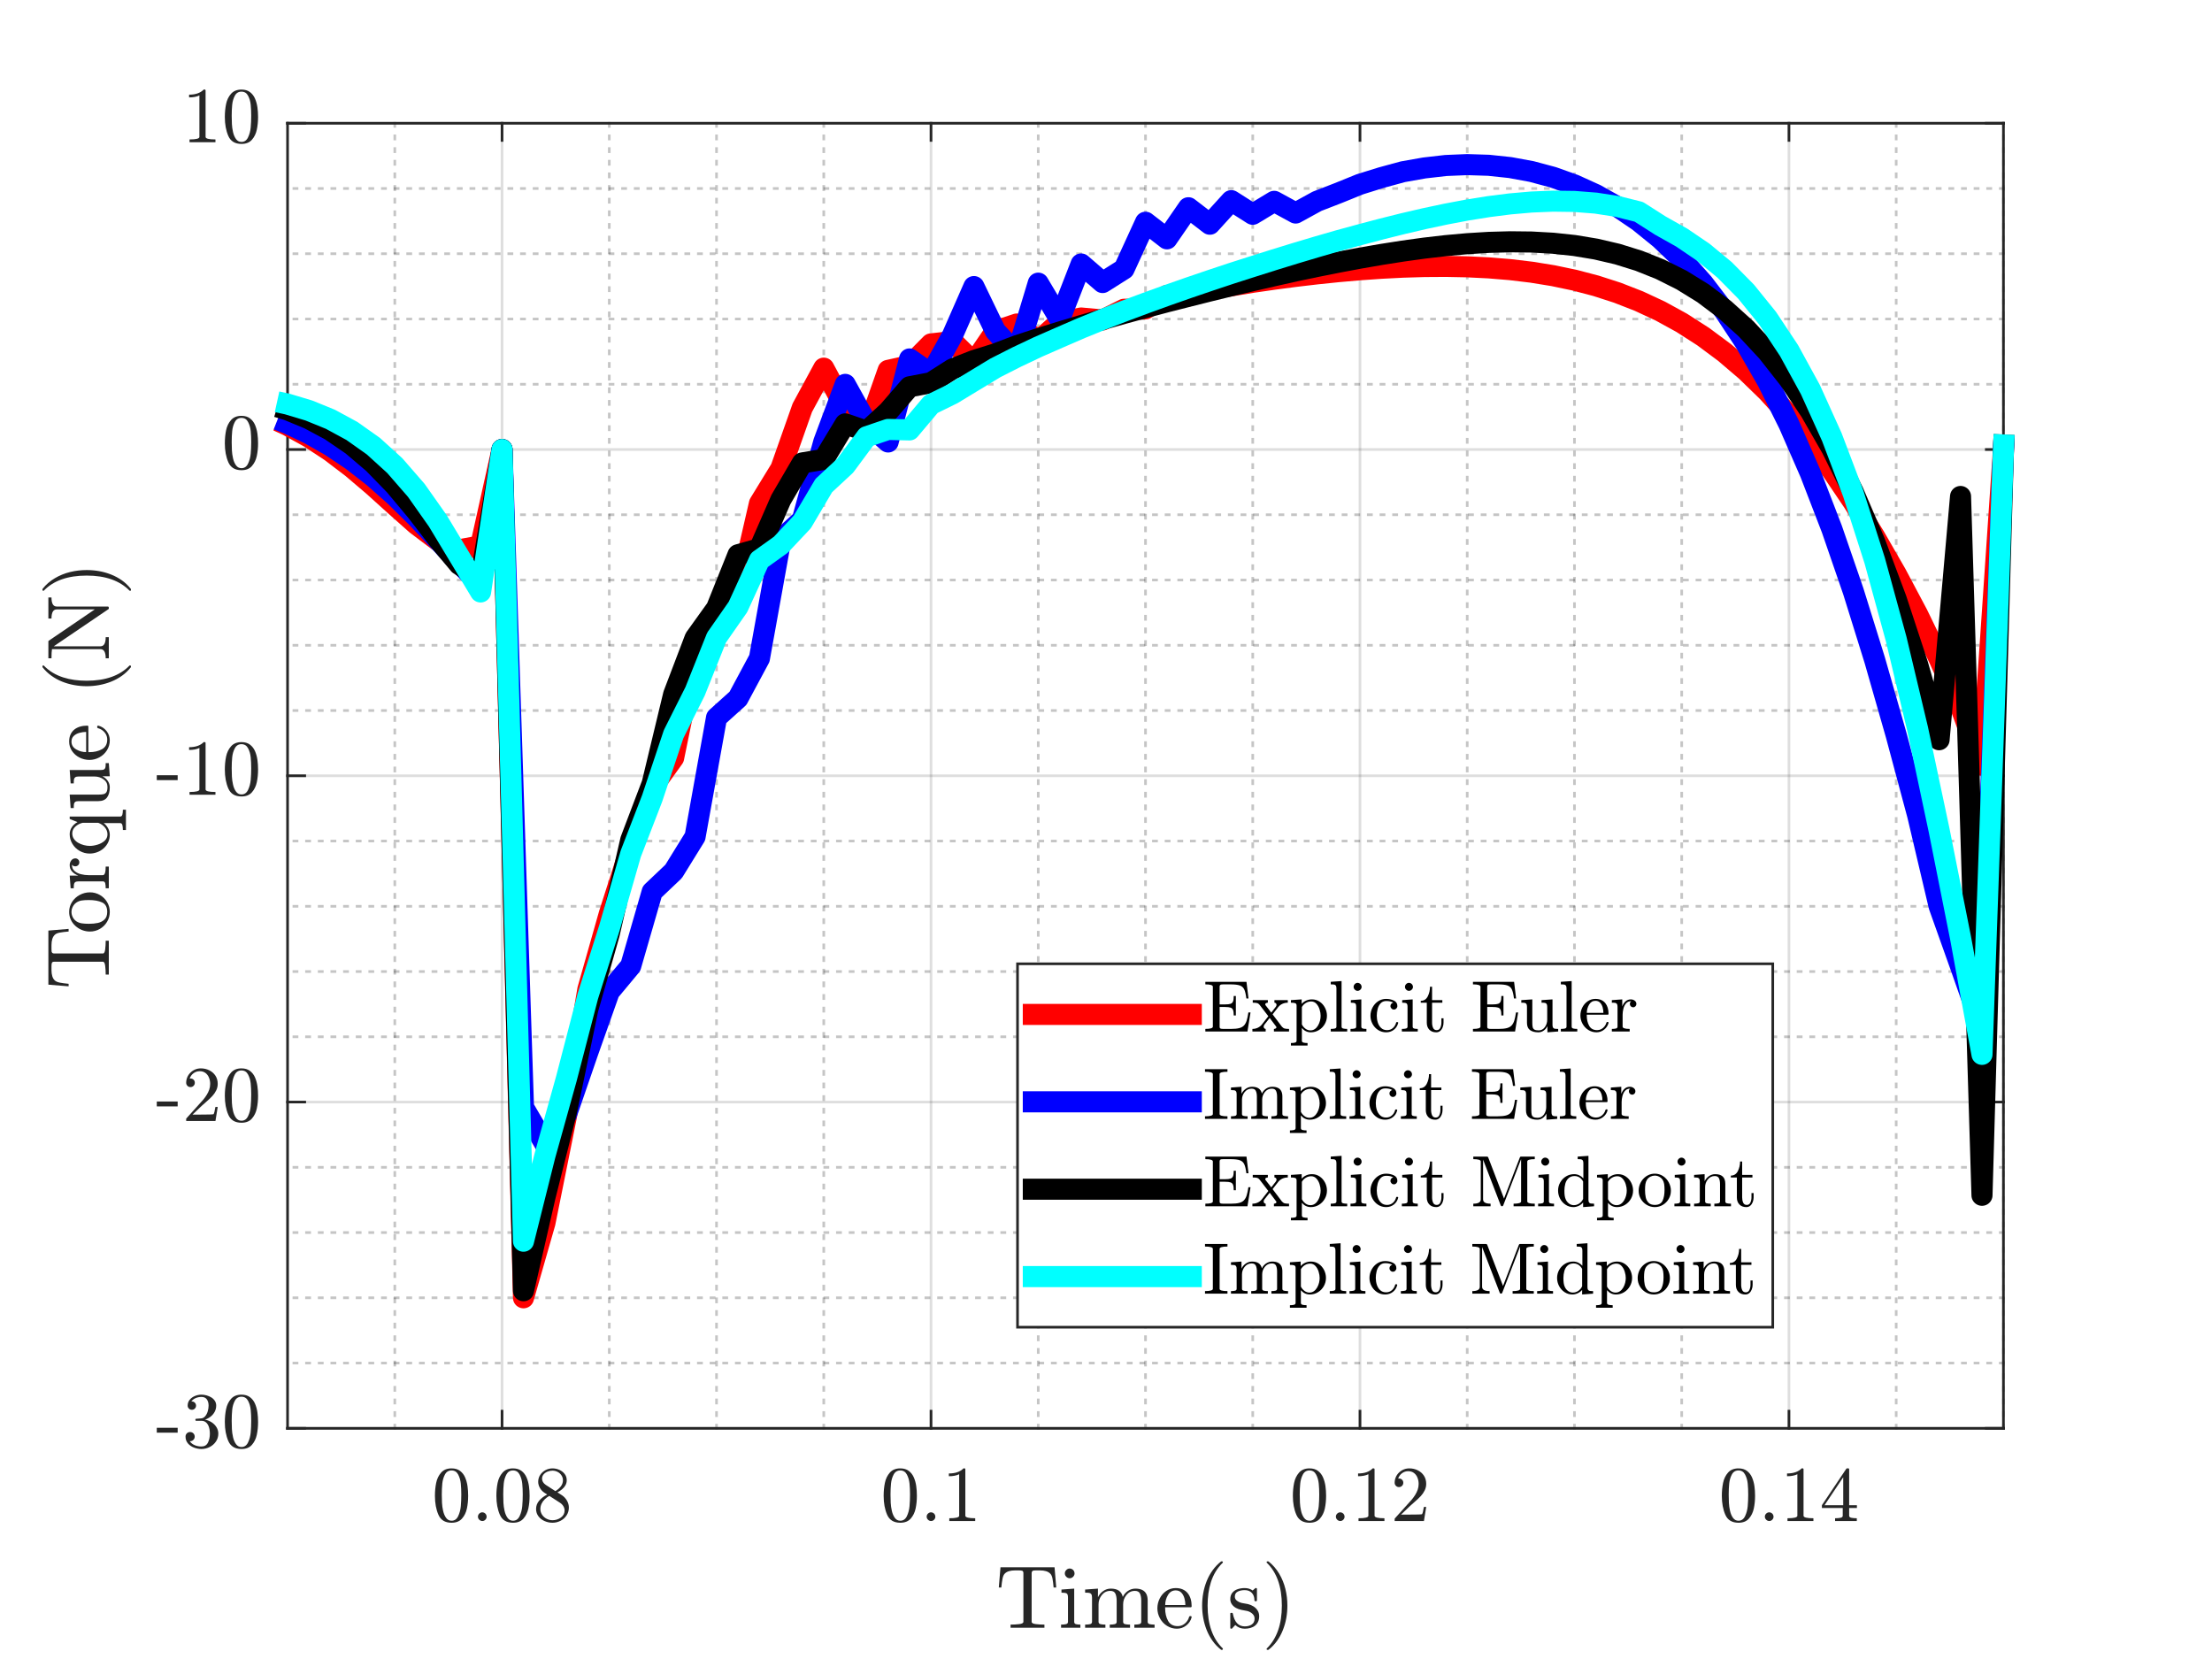 <?xml version="1.0"?>
<!DOCTYPE svg PUBLIC '-//W3C//DTD SVG 1.0//EN'
          'http://www.w3.org/TR/2001/REC-SVG-20010904/DTD/svg10.dtd'>
<svg xmlns:xlink="http://www.w3.org/1999/xlink" style="fill-opacity:1; color-rendering:auto; color-interpolation:auto; text-rendering:auto; stroke:black; stroke-linecap:square; stroke-miterlimit:10; shape-rendering:auto; stroke-opacity:1; fill:black; stroke-dasharray:none; font-weight:normal; stroke-width:1; font-family:'Dialog'; font-style:normal; stroke-linejoin:miter; font-size:12px; stroke-dashoffset:0; image-rendering:auto;" width="700" height="525" xmlns="http://www.w3.org/2000/svg"
><rect width="100%" height="100%" fill="#333333" stroke="none"/><!--Generated by the Batik Graphics2D SVG Generator--><defs id="genericDefs"
  /><g
  ><defs id="defs1"
    ><clipPath clipPathUnits="userSpaceOnUse" id="clipPath1"
      ><path d="M0 0 L700 0 L700 525 L0 525 L0 0 Z"
      /></clipPath
    ></defs
    ><g style="fill:white; stroke:white;"
    ><rect x="0" y="0" width="700" style="clip-path:url(#clipPath1); stroke:none;" height="525"
    /></g
    ><g style="fill:white; text-rendering:optimizeSpeed; color-rendering:optimizeSpeed; image-rendering:optimizeSpeed; shape-rendering:crispEdges; stroke:white; color-interpolation:sRGB;"
    ><rect x="0" width="700" height="525" y="0" style="stroke:none;"
      /><path style="stroke:none;" d="M91 452 L634 452 L634 39 L91 39 Z"
    /></g
    ><g style="fill-opacity:0.251; color-rendering:optimizeQuality; color-interpolation:linearRGB; text-rendering:geometricPrecision; stroke:rgb(26,26,26); stroke-linecap:butt; stroke-miterlimit:1; stroke-opacity:0.251; fill:rgb(26,26,26); stroke-dasharray:1,3; stroke-width:0.833; stroke-linejoin:bevel; image-rendering:optimizeQuality;"
    ><line y2="39" style="fill:none;" x1="124.938" x2="124.938" y1="452"
      /><line y2="39" style="fill:none;" x1="192.812" x2="192.812" y1="452"
      /><line y2="39" style="fill:none;" x1="226.75" x2="226.75" y1="452"
      /><line y2="39" style="fill:none;" x1="260.688" x2="260.688" y1="452"
      /><line y2="39" style="fill:none;" x1="328.562" x2="328.562" y1="452"
      /><line y2="39" style="fill:none;" x1="362.5" x2="362.5" y1="452"
      /><line y2="39" style="fill:none;" x1="396.438" x2="396.438" y1="452"
      /><line y2="39" style="fill:none;" x1="464.312" x2="464.312" y1="452"
      /><line y2="39" style="fill:none;" x1="498.25" x2="498.25" y1="452"
      /><line y2="39" style="fill:none;" x1="532.188" x2="532.188" y1="452"
      /><line y2="39" style="fill:none;" x1="600.062" x2="600.062" y1="452"
      /><line y2="39" style="fill:none;" x1="634" x2="634" y1="452"
    /></g
    ><g style="stroke-linecap:butt; fill-opacity:0.149; fill:rgb(38,38,38); text-rendering:geometricPrecision; image-rendering:optimizeQuality; color-rendering:optimizeQuality; stroke-linejoin:round; stroke:rgb(38,38,38); color-interpolation:linearRGB; stroke-width:0.833; stroke-opacity:0.149;"
    ><line y2="39" style="fill:none;" x1="158.875" x2="158.875" y1="452"
      /><line y2="39" style="fill:none;" x1="294.625" x2="294.625" y1="452"
      /><line y2="39" style="fill:none;" x1="430.375" x2="430.375" y1="452"
      /><line y2="39" style="fill:none;" x1="566.125" x2="566.125" y1="452"
    /></g
    ><g style="fill-opacity:0.251; color-rendering:optimizeQuality; color-interpolation:linearRGB; text-rendering:geometricPrecision; stroke:rgb(26,26,26); stroke-linecap:butt; stroke-miterlimit:1; stroke-opacity:0.251; fill:rgb(26,26,26); stroke-dasharray:1,3; stroke-width:0.833; stroke-linejoin:bevel; image-rendering:optimizeQuality;"
    ><line y2="431.35" style="fill:none;" x1="634" x2="91" y1="431.35"
      /><line y2="410.7" style="fill:none;" x1="634" x2="91" y1="410.7"
      /><line y2="390.05" style="fill:none;" x1="634" x2="91" y1="390.05"
      /><line y2="369.4" style="fill:none;" x1="634" x2="91" y1="369.4"
      /><line y2="328.1" style="fill:none;" x1="634" x2="91" y1="328.1"
      /><line y2="307.45" style="fill:none;" x1="634" x2="91" y1="307.45"
      /><line y2="286.8" style="fill:none;" x1="634" x2="91" y1="286.8"
      /><line y2="266.15" style="fill:none;" x1="634" x2="91" y1="266.15"
      /><line y2="224.85" style="fill:none;" x1="634" x2="91" y1="224.85"
      /><line y2="204.2" style="fill:none;" x1="634" x2="91" y1="204.2"
      /><line y2="183.55" style="fill:none;" x1="634" x2="91" y1="183.55"
      /><line y2="162.9" style="fill:none;" x1="634" x2="91" y1="162.9"
      /><line y2="121.6" style="fill:none;" x1="634" x2="91" y1="121.6"
      /><line y2="100.95" style="fill:none;" x1="634" x2="91" y1="100.95"
      /><line y2="80.3" style="fill:none;" x1="634" x2="91" y1="80.3"
      /><line y2="59.65" style="fill:none;" x1="634" x2="91" y1="59.65"
    /></g
    ><g style="stroke-linecap:butt; fill-opacity:0.149; fill:rgb(38,38,38); text-rendering:geometricPrecision; image-rendering:optimizeQuality; color-rendering:optimizeQuality; stroke-linejoin:round; stroke:rgb(38,38,38); color-interpolation:linearRGB; stroke-width:0.833; stroke-opacity:0.149;"
    ><line y2="452" style="fill:none;" x1="634" x2="91" y1="452"
      /><line y2="348.75" style="fill:none;" x1="634" x2="91" y1="348.75"
      /><line y2="245.5" style="fill:none;" x1="634" x2="91" y1="245.5"
      /><line y2="142.25" style="fill:none;" x1="634" x2="91" y1="142.25"
      /><line y2="39" style="fill:none;" x1="634" x2="91" y1="39"
      /><line x1="91" x2="634" y1="452" style="stroke-linecap:square; fill-opacity:1; fill:none; stroke-opacity:1;" y2="452"
      /><line x1="91" x2="634" y1="39" style="stroke-linecap:square; fill-opacity:1; fill:none; stroke-opacity:1;" y2="39"
      /><line x1="158.875" x2="158.875" y1="452" style="stroke-linecap:square; fill-opacity:1; fill:none; stroke-opacity:1;" y2="446.57"
      /><line x1="294.625" x2="294.625" y1="452" style="stroke-linecap:square; fill-opacity:1; fill:none; stroke-opacity:1;" y2="446.57"
      /><line x1="430.375" x2="430.375" y1="452" style="stroke-linecap:square; fill-opacity:1; fill:none; stroke-opacity:1;" y2="446.57"
      /><line x1="566.125" x2="566.125" y1="452" style="stroke-linecap:square; fill-opacity:1; fill:none; stroke-opacity:1;" y2="446.57"
      /><line x1="158.875" x2="158.875" y1="39" style="stroke-linecap:square; fill-opacity:1; fill:none; stroke-opacity:1;" y2="44.43"
      /><line x1="294.625" x2="294.625" y1="39" style="stroke-linecap:square; fill-opacity:1; fill:none; stroke-opacity:1;" y2="44.43"
      /><line x1="430.375" x2="430.375" y1="39" style="stroke-linecap:square; fill-opacity:1; fill:none; stroke-opacity:1;" y2="44.43"
      /><line x1="566.125" x2="566.125" y1="39" style="stroke-linecap:square; fill-opacity:1; fill:none; stroke-opacity:1;" y2="44.43"
    /></g
    ><g transform="translate(158.875,460.333)" style="font-size:25px; fill:rgb(38,38,38); text-rendering:geometricPrecision; image-rendering:optimizeQuality; color-rendering:optimizeQuality; font-family:'mwa_cmr10'; stroke:rgb(38,38,38); color-interpolation:linearRGB;"
    ><path style="stroke:none;" d="M-15.972 21.547 Q-19.035 21.547 -20.136 19.023 Q-21.238 16.5 -21.238 13.031 Q-21.238 10.859 -20.847 8.937 Q-20.457 7.016 -19.277 5.68 Q-18.097 4.344 -15.972 4.344 Q-14.332 4.344 -13.277 5.148 Q-12.222 5.953 -11.675 7.234 Q-11.129 8.515 -10.925 9.969 Q-10.722 11.422 -10.722 13.031 Q-10.722 15.172 -11.121 17.047 Q-11.519 18.922 -12.675 20.234 Q-13.832 21.547 -15.972 21.547 ZM-15.972 20.906 Q-14.582 20.906 -13.894 19.477 Q-13.207 18.047 -13.05 16.312 Q-12.894 14.578 -12.894 12.625 Q-12.894 10.75 -13.05 9.164 Q-13.207 7.578 -13.886 6.289 Q-14.566 5 -15.972 5 Q-17.394 5 -18.074 6.289 Q-18.753 7.578 -18.91 9.164 Q-19.066 10.75 -19.066 12.625 Q-19.066 14.015 -19.003 15.25 Q-18.941 16.484 -18.644 17.797 Q-18.347 19.109 -17.699 20.008 Q-17.05 20.906 -15.972 20.906 Z"
      /><path style="stroke:none;" d="M-7.628 19.625 Q-7.628 19.062 -7.207 18.656 Q-6.785 18.25 -6.238 18.25 Q-5.894 18.25 -5.566 18.437 Q-5.238 18.625 -5.058 18.953 Q-4.878 19.281 -4.878 19.625 Q-4.878 20.172 -5.277 20.586 Q-5.675 21 -6.238 21 Q-6.785 21 -7.207 20.586 Q-7.628 20.172 -7.628 19.625 Z"
      /><path style="stroke:none;" d="M3.472 21.547 Q0.41 21.547 -0.692 19.023 Q-1.793 16.5 -1.793 13.031 Q-1.793 10.859 -1.403 8.937 Q-1.012 7.016 0.168 5.68 Q1.347 4.344 3.472 4.344 Q5.113 4.344 6.168 5.148 Q7.222 5.953 7.769 7.234 Q8.316 8.515 8.519 9.969 Q8.722 11.422 8.722 13.031 Q8.722 15.172 8.324 17.047 Q7.925 18.922 6.769 20.234 Q5.613 21.547 3.472 21.547 ZM3.472 20.906 Q4.863 20.906 5.55 19.477 Q6.238 18.047 6.394 16.312 Q6.55 14.578 6.55 12.625 Q6.55 10.75 6.394 9.164 Q6.238 7.578 5.558 6.289 Q4.878 5 3.472 5 Q2.05 5 1.371 6.289 Q0.691 7.578 0.535 9.164 Q0.379 10.75 0.379 12.625 Q0.379 14.015 0.441 15.25 Q0.503 16.484 0.8 17.797 Q1.097 19.109 1.746 20.008 Q2.394 20.906 3.472 20.906 Z"
      /><path style="stroke:none;" d="M10.769 17.203 Q10.769 15.703 11.761 14.547 Q12.754 13.39 14.3 12.625 L13.379 12.031 Q12.519 11.469 11.98 10.531 Q11.441 9.594 11.441 8.578 Q11.441 7.375 12.074 6.414 Q12.707 5.453 13.746 4.898 Q14.785 4.344 15.972 4.344 Q17.082 4.344 18.113 4.797 Q19.144 5.25 19.808 6.094 Q20.472 6.937 20.472 8.094 Q20.472 8.937 20.082 9.656 Q19.691 10.375 18.996 10.953 Q18.3 11.531 17.519 11.937 L18.957 12.844 Q19.941 13.5 20.543 14.547 Q21.144 15.594 21.144 16.75 Q21.144 18.109 20.418 19.219 Q19.691 20.328 18.496 20.937 Q17.3 21.547 15.972 21.547 Q14.675 21.547 13.472 21.023 Q12.269 20.5 11.519 19.508 Q10.769 18.515 10.769 17.203 ZM12.129 17.203 Q12.129 18.187 12.668 19.008 Q13.207 19.828 14.105 20.289 Q15.004 20.75 15.972 20.75 Q17.425 20.75 18.613 19.906 Q19.8 19.062 19.8 17.656 Q19.8 17.172 19.605 16.703 Q19.41 16.234 19.074 15.851 Q18.738 15.469 18.332 15.219 L14.972 13.047 Q14.191 13.469 13.535 14.101 Q12.879 14.734 12.504 15.531 Q12.129 16.328 12.129 17.203 ZM13.847 9.578 L16.878 11.531 Q17.925 10.922 18.597 10.055 Q19.269 9.187 19.269 8.094 Q19.269 7.25 18.8 6.547 Q18.332 5.844 17.574 5.453 Q16.816 5.062 15.941 5.062 Q15.191 5.062 14.425 5.359 Q13.66 5.656 13.16 6.234 Q12.66 6.812 12.66 7.594 Q12.66 8.765 13.847 9.578 Z"
    /></g
    ><g transform="translate(294.625,460.333)" style="font-size:25px; fill:rgb(38,38,38); text-rendering:geometricPrecision; image-rendering:optimizeQuality; color-rendering:optimizeQuality; font-family:'mwa_cmr10'; stroke:rgb(38,38,38); color-interpolation:linearRGB;"
    ><path style="stroke:none;" d="M-9.722 21.547 Q-12.785 21.547 -13.886 19.023 Q-14.988 16.5 -14.988 13.031 Q-14.988 10.859 -14.597 8.937 Q-14.207 7.016 -13.027 5.68 Q-11.847 4.344 -9.722 4.344 Q-8.082 4.344 -7.027 5.148 Q-5.972 5.953 -5.425 7.234 Q-4.878 8.515 -4.675 9.969 Q-4.472 11.422 -4.472 13.031 Q-4.472 15.172 -4.871 17.047 Q-5.269 18.922 -6.425 20.234 Q-7.582 21.547 -9.722 21.547 ZM-9.722 20.906 Q-8.332 20.906 -7.644 19.477 Q-6.957 18.047 -6.8 16.312 Q-6.644 14.578 -6.644 12.625 Q-6.644 10.75 -6.8 9.164 Q-6.957 7.578 -7.636 6.289 Q-8.316 5 -9.722 5 Q-11.144 5 -11.824 6.289 Q-12.504 7.578 -12.66 9.164 Q-12.816 10.75 -12.816 12.625 Q-12.816 14.015 -12.754 15.25 Q-12.691 16.484 -12.394 17.797 Q-12.097 19.109 -11.449 20.008 Q-10.8 20.906 -9.722 20.906 Z"
      /><path style="stroke:none;" d="M-1.379 19.625 Q-1.379 19.062 -0.957 18.656 Q-0.535 18.25 0.012 18.25 Q0.356 18.25 0.684 18.437 Q1.012 18.625 1.192 18.953 Q1.371 19.281 1.371 19.625 Q1.371 20.172 0.973 20.586 Q0.575 21 0.012 21 Q-0.535 21 -0.957 20.586 Q-1.379 20.172 -1.379 19.625 Z"
      /><path style="stroke:none;" d="M5.785 21 L5.785 20.125 Q8.91 20.125 8.91 19.328 L8.91 6.203 Q7.628 6.828 5.644 6.828 L5.644 5.953 Q8.707 5.953 10.269 4.344 L10.629 4.344 Q10.707 4.344 10.785 4.414 Q10.863 4.484 10.863 4.562 L10.863 19.328 Q10.863 20.125 13.988 20.125 L13.988 21 L5.785 21 Z"
    /></g
    ><g transform="translate(430.375,460.333)" style="font-size:25px; fill:rgb(38,38,38); text-rendering:geometricPrecision; image-rendering:optimizeQuality; color-rendering:optimizeQuality; font-family:'mwa_cmr10'; stroke:rgb(38,38,38); color-interpolation:linearRGB;"
    ><path style="stroke:none;" d="M-15.972 21.547 Q-19.035 21.547 -20.136 19.023 Q-21.238 16.5 -21.238 13.031 Q-21.238 10.859 -20.847 8.937 Q-20.457 7.016 -19.277 5.68 Q-18.097 4.344 -15.972 4.344 Q-14.332 4.344 -13.277 5.148 Q-12.222 5.953 -11.675 7.234 Q-11.129 8.515 -10.925 9.969 Q-10.722 11.422 -10.722 13.031 Q-10.722 15.172 -11.121 17.047 Q-11.519 18.922 -12.675 20.234 Q-13.832 21.547 -15.972 21.547 ZM-15.972 20.906 Q-14.582 20.906 -13.894 19.477 Q-13.207 18.047 -13.05 16.312 Q-12.894 14.578 -12.894 12.625 Q-12.894 10.75 -13.05 9.164 Q-13.207 7.578 -13.886 6.289 Q-14.566 5 -15.972 5 Q-17.394 5 -18.074 6.289 Q-18.753 7.578 -18.91 9.164 Q-19.066 10.75 -19.066 12.625 Q-19.066 14.015 -19.003 15.25 Q-18.941 16.484 -18.644 17.797 Q-18.347 19.109 -17.699 20.008 Q-17.05 20.906 -15.972 20.906 Z"
      /><path style="stroke:none;" d="M-7.628 19.625 Q-7.628 19.062 -7.207 18.656 Q-6.785 18.25 -6.238 18.25 Q-5.894 18.25 -5.566 18.437 Q-5.238 18.625 -5.058 18.953 Q-4.878 19.281 -4.878 19.625 Q-4.878 20.172 -5.277 20.586 Q-5.675 21 -6.238 21 Q-6.785 21 -7.207 20.586 Q-7.628 20.172 -7.628 19.625 Z"
      /><path style="stroke:none;" d="M-0.465 21 L-0.465 20.125 Q2.66 20.125 2.66 19.328 L2.66 6.203 Q1.379 6.828 -0.606 6.828 L-0.606 5.953 Q2.457 5.953 4.019 4.344 L4.378 4.344 Q4.457 4.344 4.535 4.414 Q4.613 4.484 4.613 4.562 L4.613 19.328 Q4.613 20.125 7.738 20.125 L7.738 21 L-0.465 21 Z"
      /><path style="stroke:none;" d="M10.972 21 L10.972 20.328 Q10.972 20.265 11.019 20.187 L14.894 15.89 Q15.785 14.937 16.332 14.297 Q16.878 13.656 17.418 12.812 Q17.957 11.969 18.261 11.094 Q18.566 10.219 18.566 9.25 Q18.566 8.219 18.191 7.281 Q17.816 6.344 17.066 5.789 Q16.316 5.234 15.254 5.234 Q14.16 5.234 13.293 5.883 Q12.425 6.531 12.082 7.578 Q12.175 7.547 12.347 7.547 Q12.91 7.547 13.308 7.922 Q13.707 8.297 13.707 8.906 Q13.707 9.469 13.308 9.867 Q12.91 10.265 12.347 10.265 Q11.754 10.265 11.363 9.859 Q10.972 9.453 10.972 8.906 Q10.972 7.969 11.324 7.141 Q11.675 6.312 12.339 5.672 Q13.004 5.031 13.839 4.687 Q14.675 4.344 15.613 4.344 Q17.05 4.344 18.285 4.953 Q19.519 5.562 20.238 6.664 Q20.957 7.766 20.957 9.25 Q20.957 10.328 20.48 11.305 Q20.003 12.281 19.261 13.086 Q18.519 13.89 17.355 14.898 Q16.191 15.906 15.832 16.25 L12.988 18.969 L15.394 18.969 Q17.175 18.969 18.363 18.937 Q19.55 18.906 19.628 18.844 Q19.91 18.531 20.222 16.547 L20.957 16.547 L20.238 21 L10.972 21 Z"
    /></g
    ><g transform="translate(566.125,460.333)" style="font-size:25px; fill:rgb(38,38,38); text-rendering:geometricPrecision; image-rendering:optimizeQuality; color-rendering:optimizeQuality; font-family:'mwa_cmr10'; stroke:rgb(38,38,38); color-interpolation:linearRGB;"
    ><path style="stroke:none;" d="M-15.972 21.547 Q-19.035 21.547 -20.136 19.023 Q-21.238 16.5 -21.238 13.031 Q-21.238 10.859 -20.847 8.937 Q-20.457 7.016 -19.277 5.68 Q-18.097 4.344 -15.972 4.344 Q-14.332 4.344 -13.277 5.148 Q-12.222 5.953 -11.675 7.234 Q-11.129 8.515 -10.925 9.969 Q-10.722 11.422 -10.722 13.031 Q-10.722 15.172 -11.121 17.047 Q-11.519 18.922 -12.675 20.234 Q-13.832 21.547 -15.972 21.547 ZM-15.972 20.906 Q-14.582 20.906 -13.894 19.477 Q-13.207 18.047 -13.05 16.312 Q-12.894 14.578 -12.894 12.625 Q-12.894 10.75 -13.05 9.164 Q-13.207 7.578 -13.886 6.289 Q-14.566 5 -15.972 5 Q-17.394 5 -18.074 6.289 Q-18.753 7.578 -18.91 9.164 Q-19.066 10.75 -19.066 12.625 Q-19.066 14.015 -19.003 15.25 Q-18.941 16.484 -18.644 17.797 Q-18.347 19.109 -17.699 20.008 Q-17.05 20.906 -15.972 20.906 Z"
      /><path style="stroke:none;" d="M-7.628 19.625 Q-7.628 19.062 -7.207 18.656 Q-6.785 18.25 -6.238 18.25 Q-5.894 18.25 -5.566 18.437 Q-5.238 18.625 -5.058 18.953 Q-4.878 19.281 -4.878 19.625 Q-4.878 20.172 -5.277 20.586 Q-5.675 21 -6.238 21 Q-6.785 21 -7.207 20.586 Q-7.628 20.172 -7.628 19.625 Z"
      /><path style="stroke:none;" d="M-0.465 21 L-0.465 20.125 Q2.66 20.125 2.66 19.328 L2.66 6.203 Q1.379 6.828 -0.606 6.828 L-0.606 5.953 Q2.457 5.953 4.019 4.344 L4.378 4.344 Q4.457 4.344 4.535 4.414 Q4.613 4.484 4.613 4.562 L4.613 19.328 Q4.613 20.125 7.738 20.125 L7.738 21 L-0.465 21 Z"
      /><path style="stroke:none;" d="M10.425 16.875 L10.425 16 L18.144 4.469 Q18.238 4.344 18.394 4.344 L18.769 4.344 Q19.05 4.344 19.05 4.625 L19.05 16 L21.503 16 L21.503 16.875 L19.05 16.875 L19.05 19.328 Q19.05 19.844 19.785 19.984 Q20.519 20.125 21.472 20.125 L21.472 21 L14.597 21 L14.597 20.125 Q15.55 20.125 16.285 19.984 Q17.019 19.844 17.019 19.328 L17.019 16.875 L10.425 16.875 ZM11.254 16 L17.175 16 L17.175 7.141 L11.254 16 Z"
    /></g
    ><g transform="translate(362.5,492)" style="font-size:27.5px; fill:rgb(38,38,38); text-rendering:geometricPrecision; image-rendering:optimizeQuality; color-rendering:optimizeQuality; font-family:'mwa_cmr10'; stroke:rgb(38,38,38); color-interpolation:linearRGB;"
    ><path style="stroke:none;" d="M-42.703 23.1 L-42.703 22.116 Q-41.297 22.116 -39.969 21.959 Q-38.641 21.803 -38.641 21.225 L-38.641 5.85 Q-38.641 5.24 -38.977 5.1 Q-39.313 4.959 -40.063 4.959 L-41.25 4.959 Q-43.547 4.959 -44.531 5.975 Q-45.031 6.475 -45.25 7.592 Q-45.469 8.709 -45.625 10.381 L-46.422 10.381 L-45.891 3.975 L-28.781 3.975 L-28.25 10.381 L-29.078 10.381 Q-29.235 8.584 -29.438 7.522 Q-29.641 6.459 -30.156 5.975 Q-31.141 4.959 -33.438 4.959 L-34.609 4.959 Q-35.125 4.959 -35.398 4.998 Q-35.672 5.037 -35.852 5.233 Q-36.031 5.428 -36.031 5.85 L-36.031 21.225 Q-36.031 21.803 -34.703 21.959 Q-33.375 22.116 -31.985 22.116 L-31.985 23.1 L-42.703 23.1 Z"
      /><path style="stroke:none;" d="M-26.717 23.1 L-26.717 22.116 Q-25.764 22.116 -25.147 21.967 Q-24.53 21.819 -24.53 21.225 L-24.53 13.584 Q-24.53 12.506 -24.944 12.256 Q-25.358 12.006 -26.592 12.006 L-26.592 11.022 L-22.561 10.725 L-22.561 21.225 Q-22.561 21.819 -22.03 21.967 Q-21.498 22.116 -20.608 22.116 L-20.608 23.1 L-26.717 23.1 ZM-25.53 5.912 Q-25.53 5.303 -25.061 4.834 Q-24.592 4.365 -23.998 4.365 Q-23.592 4.365 -23.225 4.569 Q-22.858 4.772 -22.655 5.147 Q-22.451 5.522 -22.451 5.912 Q-22.451 6.522 -22.912 6.983 Q-23.373 7.444 -23.998 7.444 Q-24.592 7.444 -25.061 6.983 Q-25.53 6.522 -25.53 5.912 Z"
      /><path style="stroke:none;" d="M-19.109 23.1 L-19.109 22.116 Q-18.141 22.116 -17.531 21.967 Q-16.922 21.819 -16.922 21.225 L-16.922 13.584 Q-16.922 12.834 -17.141 12.498 Q-17.359 12.162 -17.789 12.084 Q-18.219 12.006 -19.109 12.006 L-19.109 11.022 L-15.047 10.725 L-15.047 13.459 Q-14.484 12.256 -13.383 11.491 Q-12.281 10.725 -10.984 10.725 Q-7.75 10.725 -7.188 13.35 Q-6.641 12.178 -5.555 11.451 Q-4.469 10.725 -3.188 10.725 Q-1.922 10.725 -1.055 11.139 Q-0.188 11.553 0.25 12.389 Q0.688 13.225 0.688 14.506 L0.688 21.225 Q0.688 21.819 1.312 21.967 Q1.938 22.116 2.875 22.116 L2.875 23.1 L-3.531 23.1 L-3.531 22.116 Q-2.578 22.116 -1.961 21.967 Q-1.344 21.819 -1.344 21.225 L-1.344 14.584 Q-1.344 13.178 -1.742 12.311 Q-2.141 11.444 -3.359 11.444 Q-4.984 11.444 -6.031 12.748 Q-7.078 14.053 -7.078 15.709 L-7.078 21.225 Q-7.078 21.819 -6.469 21.967 Q-5.859 22.116 -4.891 22.116 L-4.891 23.1 L-11.312 23.1 L-11.312 22.116 Q-10.359 22.116 -9.742 21.967 Q-9.125 21.819 -9.125 21.225 L-9.125 14.584 Q-9.125 13.209 -9.524 12.326 Q-9.922 11.444 -11.141 11.444 Q-12.766 11.444 -13.812 12.748 Q-14.859 14.053 -14.859 15.709 L-14.859 21.225 Q-14.859 21.819 -14.25 21.967 Q-13.641 22.116 -12.688 22.116 L-12.688 23.1 L-19.109 23.1 Z"
      /><path style="stroke:none;" d="M9.948 23.412 Q8.245 23.412 6.815 22.514 Q5.385 21.616 4.573 20.123 Q3.76 18.631 3.76 16.959 Q3.76 15.319 4.503 13.842 Q5.245 12.366 6.581 11.459 Q7.917 10.553 9.557 10.553 Q10.839 10.553 11.792 10.983 Q12.745 11.412 13.362 12.178 Q13.979 12.944 14.292 13.983 Q14.604 15.022 14.604 16.256 Q14.604 16.631 14.307 16.631 L6.214 16.631 L6.214 16.928 Q6.214 19.256 7.143 20.928 Q8.073 22.6 10.198 22.6 Q11.057 22.6 11.792 22.217 Q12.526 21.834 13.065 21.147 Q13.604 20.459 13.792 19.678 Q13.823 19.584 13.901 19.506 Q13.979 19.428 14.073 19.428 L14.307 19.428 Q14.604 19.428 14.604 19.787 Q14.198 21.381 12.885 22.397 Q11.573 23.412 9.948 23.412 ZM6.229 15.928 L12.62 15.928 Q12.62 14.881 12.323 13.803 Q12.026 12.725 11.346 12.006 Q10.667 11.287 9.557 11.287 Q7.964 11.287 7.096 12.772 Q6.229 14.256 6.229 15.928 Z"
      /><path style="stroke:none;" d="M23.889 30.053 Q22.326 28.819 21.201 27.225 Q20.076 25.631 19.358 23.826 Q18.639 22.022 18.279 20.053 Q17.92 18.084 17.92 16.1 Q17.92 14.084 18.279 12.116 Q18.639 10.147 19.366 8.334 Q20.092 6.522 21.233 4.936 Q22.373 3.35 23.889 2.147 Q23.889 2.1 24.014 2.1 L24.279 2.1 Q24.358 2.1 24.428 2.178 Q24.498 2.256 24.498 2.35 Q24.498 2.475 24.451 2.522 Q23.076 3.865 22.17 5.397 Q21.264 6.928 20.709 8.655 Q20.154 10.381 19.904 12.233 Q19.654 14.084 19.654 16.1 Q19.654 25.006 24.42 29.616 Q24.498 29.709 24.498 29.85 Q24.498 29.928 24.42 30.014 Q24.342 30.1 24.279 30.1 L24.014 30.1 Q23.889 30.1 23.889 30.053 Z"
      /><path style="stroke:none;" d="M26.833 23.178 L26.833 18.616 Q26.833 18.397 27.068 18.397 L27.412 18.397 Q27.583 18.397 27.63 18.616 Q28.412 22.678 31.412 22.678 Q32.74 22.678 33.63 22.076 Q34.521 21.475 34.521 20.209 Q34.521 19.319 33.826 18.678 Q33.13 18.037 32.177 17.803 L30.302 17.444 Q29.349 17.241 28.583 16.811 Q27.818 16.381 27.326 15.678 Q26.833 14.975 26.833 14.053 Q26.833 12.819 27.482 12.03 Q28.13 11.241 29.169 10.897 Q30.208 10.553 31.412 10.553 Q32.849 10.553 33.911 11.319 L34.708 10.616 Q34.708 10.553 34.849 10.553 L35.052 10.553 Q35.146 10.553 35.208 10.623 Q35.271 10.694 35.271 10.787 L35.271 14.444 Q35.271 14.709 35.052 14.709 L34.708 14.709 Q34.474 14.709 34.474 14.444 Q34.474 12.975 33.661 12.092 Q32.849 11.209 31.38 11.209 Q30.115 11.209 29.193 11.67 Q28.271 12.131 28.271 13.272 Q28.271 14.053 28.935 14.553 Q29.599 15.053 30.49 15.272 L32.396 15.616 Q33.349 15.834 34.177 16.358 Q35.005 16.881 35.49 17.67 Q35.974 18.459 35.974 19.459 Q35.974 20.475 35.623 21.217 Q35.271 21.959 34.654 22.451 Q34.036 22.944 33.185 23.178 Q32.333 23.412 31.412 23.412 Q29.662 23.412 28.412 22.241 L27.38 23.35 Q27.38 23.412 27.24 23.412 L27.068 23.412 Q26.833 23.412 26.833 23.178 Z"
      /><path style="stroke:none;" d="M38.556 30.1 Q38.321 30.1 38.321 29.85 Q38.321 29.725 38.368 29.678 Q43.149 25.006 43.149 16.1 Q43.149 7.194 38.431 2.584 Q38.321 2.506 38.321 2.35 Q38.321 2.256 38.392 2.178 Q38.462 2.1 38.556 2.1 L38.821 2.1 Q38.899 2.1 38.962 2.147 Q40.962 3.74 42.306 6.006 Q43.649 8.272 44.274 10.842 Q44.899 13.412 44.899 16.1 Q44.899 18.084 44.563 20.006 Q44.227 21.928 43.493 23.795 Q42.759 25.662 41.642 27.241 Q40.524 28.819 38.962 30.053 Q38.899 30.1 38.821 30.1 L38.556 30.1 Z"
    /></g
    ><g style="fill:rgb(38,38,38); text-rendering:geometricPrecision; image-rendering:optimizeQuality; color-rendering:optimizeQuality; stroke-linejoin:round; stroke:rgb(38,38,38); color-interpolation:linearRGB; stroke-width:0.833;"
    ><line y2="39" style="fill:none;" x1="91" x2="91" y1="452"
      /><line y2="39" style="fill:none;" x1="634" x2="634" y1="452"
      /><line y2="452" style="fill:none;" x1="91" x2="96.43" y1="452"
      /><line y2="348.75" style="fill:none;" x1="91" x2="96.43" y1="348.75"
      /><line y2="245.5" style="fill:none;" x1="91" x2="96.43" y1="245.5"
      /><line y2="142.25" style="fill:none;" x1="91" x2="96.43" y1="142.25"
      /><line y2="39" style="fill:none;" x1="91" x2="96.43" y1="39"
      /><line y2="452" style="fill:none;" x1="634" x2="628.57" y1="452"
      /><line y2="348.75" style="fill:none;" x1="634" x2="628.57" y1="348.75"
      /><line y2="245.5" style="fill:none;" x1="634" x2="628.57" y1="245.5"
      /><line y2="142.25" style="fill:none;" x1="634" x2="628.57" y1="142.25"
      /><line y2="39" style="fill:none;" x1="634" x2="628.57" y1="39"
    /></g
    ><g transform="translate(82.667,452)" style="font-size:25px; fill:rgb(38,38,38); text-rendering:geometricPrecision; image-rendering:optimizeQuality; color-rendering:optimizeQuality; font-family:'mwa_cmr10'; stroke:rgb(38,38,38); color-interpolation:linearRGB;"
    ><path style="stroke:none;" d="M-33.052 1.375 L-33.052 -0.172 L-26.443 -0.172 L-26.443 1.375 L-33.052 1.375 Z"
    /></g
    ><g transform="translate(82.667,452)" style="font-size:25px; fill:rgb(38,38,38); text-rendering:geometricPrecision; image-rendering:optimizeQuality; color-rendering:optimizeQuality; font-family:'mwa_cmr10'; stroke:rgb(38,38,38); color-interpolation:linearRGB;"
    ><path style="stroke:none;" d="M-22.625 4.078 Q-22.031 4.922 -21.047 5.336 Q-20.063 5.75 -18.922 5.75 Q-17.469 5.75 -16.86 4.516 Q-16.25 3.281 -16.25 1.703 Q-16.25 1 -16.375 0.289 Q-16.5 -0.422 -16.805 -1.031 Q-17.11 -1.641 -17.641 -2.008 Q-18.172 -2.375 -18.938 -2.375 L-20.61 -2.375 Q-20.828 -2.375 -20.828 -2.61 L-20.828 -2.828 Q-20.828 -3.016 -20.61 -3.016 L-19.219 -3.125 Q-18.344 -3.125 -17.766 -3.789 Q-17.188 -4.453 -16.922 -5.399 Q-16.656 -6.344 -16.656 -7.203 Q-16.656 -8.391 -17.211 -9.164 Q-17.766 -9.938 -18.922 -9.938 Q-19.875 -9.938 -20.742 -9.57 Q-21.61 -9.203 -22.125 -8.485 Q-22.063 -8.485 -22.031 -8.492 Q-22 -8.5 -21.953 -8.5 Q-21.391 -8.5 -21.008 -8.11 Q-20.625 -7.719 -20.625 -7.172 Q-20.625 -6.641 -21.008 -6.25 Q-21.391 -5.859 -21.953 -5.859 Q-22.5 -5.859 -22.891 -6.25 Q-23.281 -6.641 -23.281 -7.172 Q-23.281 -8.25 -22.633 -9.039 Q-21.985 -9.828 -20.969 -10.242 Q-19.953 -10.656 -18.922 -10.656 Q-18.156 -10.656 -17.32 -10.43 Q-16.485 -10.203 -15.797 -9.781 Q-15.11 -9.36 -14.68 -8.695 Q-14.25 -8.031 -14.25 -7.203 Q-14.25 -6.141 -14.719 -5.25 Q-15.188 -4.359 -16.008 -3.711 Q-16.828 -3.063 -17.797 -2.75 Q-16.719 -2.547 -15.742 -1.938 Q-14.766 -1.328 -14.172 -0.375 Q-13.578 0.578 -13.578 1.672 Q-13.578 3.062 -14.336 4.18 Q-15.094 5.297 -16.32 5.922 Q-17.547 6.547 -18.922 6.547 Q-20.094 6.547 -21.273 6.101 Q-22.453 5.656 -23.203 4.766 Q-23.953 3.875 -23.953 2.625 Q-23.953 2.015 -23.539 1.594 Q-23.125 1.172 -22.5 1.172 Q-22.094 1.172 -21.758 1.367 Q-21.422 1.562 -21.235 1.898 Q-21.047 2.234 -21.047 2.625 Q-21.047 3.234 -21.477 3.656 Q-21.906 4.078 -22.5 4.078 L-22.625 4.078 Z"
      /><path style="stroke:none;" d="M-6.25 6.547 Q-9.312 6.547 -10.414 4.023 Q-11.516 1.5 -11.516 -1.969 Q-11.516 -4.141 -11.125 -6.063 Q-10.734 -7.984 -9.555 -9.32 Q-8.375 -10.656 -6.25 -10.656 Q-4.609 -10.656 -3.555 -9.852 Q-2.5 -9.047 -1.953 -7.766 Q-1.406 -6.484 -1.203 -5.031 Q-1 -3.578 -1 -1.969 Q-1 0.172 -1.399 2.047 Q-1.797 3.922 -2.953 5.234 Q-4.109 6.547 -6.25 6.547 ZM-6.25 5.906 Q-4.859 5.906 -4.172 4.476 Q-3.484 3.047 -3.328 1.312 Q-3.172 -0.422 -3.172 -2.375 Q-3.172 -4.25 -3.328 -5.836 Q-3.484 -7.422 -4.164 -8.711 Q-4.844 -10 -6.25 -10 Q-7.672 -10 -8.352 -8.711 Q-9.031 -7.422 -9.188 -5.836 Q-9.344 -4.25 -9.344 -2.375 Q-9.344 -0.985 -9.281 0.25 Q-9.219 1.484 -8.922 2.797 Q-8.625 4.109 -7.977 5.008 Q-7.328 5.906 -6.25 5.906 Z"
    /></g
    ><g transform="translate(82.667,348.75)" style="font-size:25px; fill:rgb(38,38,38); text-rendering:geometricPrecision; image-rendering:optimizeQuality; color-rendering:optimizeQuality; font-family:'mwa_cmr10'; stroke:rgb(38,38,38); color-interpolation:linearRGB;"
    ><path style="stroke:none;" d="M-33.052 1.375 L-33.052 -0.172 L-26.443 -0.172 L-26.443 1.375 L-33.052 1.375 Z"
      /><path style="stroke:none;" d="M-23.75 6 L-23.75 5.328 Q-23.75 5.266 -23.703 5.187 L-19.828 0.89 Q-18.938 -0.063 -18.391 -0.703 Q-17.844 -1.344 -17.305 -2.188 Q-16.766 -3.031 -16.461 -3.906 Q-16.156 -4.781 -16.156 -5.75 Q-16.156 -6.781 -16.531 -7.719 Q-16.906 -8.656 -17.656 -9.211 Q-18.406 -9.766 -19.469 -9.766 Q-20.563 -9.766 -21.43 -9.117 Q-22.297 -8.469 -22.641 -7.422 Q-22.547 -7.453 -22.375 -7.453 Q-21.813 -7.453 -21.414 -7.078 Q-21.016 -6.703 -21.016 -6.094 Q-21.016 -5.531 -21.414 -5.133 Q-21.813 -4.734 -22.375 -4.734 Q-22.969 -4.734 -23.36 -5.141 Q-23.75 -5.547 -23.75 -6.094 Q-23.75 -7.031 -23.398 -7.859 Q-23.047 -8.688 -22.383 -9.328 Q-21.719 -9.969 -20.883 -10.313 Q-20.047 -10.656 -19.11 -10.656 Q-17.672 -10.656 -16.438 -10.047 Q-15.203 -9.438 -14.485 -8.336 Q-13.766 -7.234 -13.766 -5.75 Q-13.766 -4.672 -14.242 -3.695 Q-14.719 -2.719 -15.461 -1.914 Q-16.203 -1.109 -17.367 -0.102 Q-18.531 0.906 -18.891 1.25 L-21.735 3.969 L-19.328 3.969 Q-17.547 3.969 -16.36 3.937 Q-15.172 3.906 -15.094 3.844 Q-14.813 3.531 -14.5 1.547 L-13.766 1.547 L-14.485 6 L-23.75 6 Z"
      /><path style="stroke:none;" d="M-6.25 6.547 Q-9.312 6.547 -10.414 4.023 Q-11.516 1.5 -11.516 -1.969 Q-11.516 -4.141 -11.125 -6.063 Q-10.734 -7.984 -9.555 -9.32 Q-8.375 -10.656 -6.25 -10.656 Q-4.609 -10.656 -3.555 -9.852 Q-2.5 -9.047 -1.953 -7.766 Q-1.406 -6.484 -1.203 -5.031 Q-1 -3.578 -1 -1.969 Q-1 0.172 -1.399 2.047 Q-1.797 3.922 -2.953 5.234 Q-4.109 6.547 -6.25 6.547 ZM-6.25 5.906 Q-4.859 5.906 -4.172 4.476 Q-3.484 3.047 -3.328 1.312 Q-3.172 -0.422 -3.172 -2.375 Q-3.172 -4.25 -3.328 -5.836 Q-3.484 -7.422 -4.164 -8.711 Q-4.844 -10 -6.25 -10 Q-7.672 -10 -8.352 -8.711 Q-9.031 -7.422 -9.188 -5.836 Q-9.344 -4.25 -9.344 -2.375 Q-9.344 -0.985 -9.281 0.25 Q-9.219 1.484 -8.922 2.797 Q-8.625 4.109 -7.977 5.008 Q-7.328 5.906 -6.25 5.906 Z"
    /></g
    ><g transform="translate(82.667,245.5)" style="font-size:25px; fill:rgb(38,38,38); text-rendering:geometricPrecision; image-rendering:optimizeQuality; color-rendering:optimizeQuality; font-family:'mwa_cmr10'; stroke:rgb(38,38,38); color-interpolation:linearRGB;"
    ><path style="stroke:none;" d="M-33.052 1.375 L-33.052 -0.172 L-26.443 -0.172 L-26.443 1.375 L-33.052 1.375 Z"
      /><path style="stroke:none;" d="M-22.688 6 L-22.688 5.125 Q-19.563 5.125 -19.563 4.328 L-19.563 -8.797 Q-20.844 -8.172 -22.828 -8.172 L-22.828 -9.047 Q-19.766 -9.047 -18.203 -10.656 L-17.844 -10.656 Q-17.766 -10.656 -17.688 -10.586 Q-17.61 -10.516 -17.61 -10.438 L-17.61 4.328 Q-17.61 5.125 -14.485 5.125 L-14.485 6 L-22.688 6 Z"
      /><path style="stroke:none;" d="M-6.25 6.547 Q-9.312 6.547 -10.414 4.023 Q-11.516 1.5 -11.516 -1.969 Q-11.516 -4.141 -11.125 -6.063 Q-10.734 -7.984 -9.555 -9.32 Q-8.375 -10.656 -6.25 -10.656 Q-4.609 -10.656 -3.555 -9.852 Q-2.5 -9.047 -1.953 -7.766 Q-1.406 -6.484 -1.203 -5.031 Q-1 -3.578 -1 -1.969 Q-1 0.172 -1.399 2.047 Q-1.797 3.922 -2.953 5.234 Q-4.109 6.547 -6.25 6.547 ZM-6.25 5.906 Q-4.859 5.906 -4.172 4.476 Q-3.484 3.047 -3.328 1.312 Q-3.172 -0.422 -3.172 -2.375 Q-3.172 -4.25 -3.328 -5.836 Q-3.484 -7.422 -4.164 -8.711 Q-4.844 -10 -6.25 -10 Q-7.672 -10 -8.352 -8.711 Q-9.031 -7.422 -9.188 -5.836 Q-9.344 -4.25 -9.344 -2.375 Q-9.344 -0.985 -9.281 0.25 Q-9.219 1.484 -8.922 2.797 Q-8.625 4.109 -7.977 5.008 Q-7.328 5.906 -6.25 5.906 Z"
    /></g
    ><g transform="translate(82.667,142.25)" style="font-size:25px; fill:rgb(38,38,38); text-rendering:geometricPrecision; image-rendering:optimizeQuality; color-rendering:optimizeQuality; font-family:'mwa_cmr10'; stroke:rgb(38,38,38); color-interpolation:linearRGB;"
    ><path style="stroke:none;" d="M-6.25 6.547 Q-9.312 6.547 -10.414 4.023 Q-11.516 1.5 -11.516 -1.969 Q-11.516 -4.141 -11.125 -6.063 Q-10.734 -7.984 -9.555 -9.32 Q-8.375 -10.656 -6.25 -10.656 Q-4.609 -10.656 -3.555 -9.852 Q-2.5 -9.047 -1.953 -7.766 Q-1.406 -6.484 -1.203 -5.031 Q-1 -3.578 -1 -1.969 Q-1 0.172 -1.399 2.047 Q-1.797 3.922 -2.953 5.234 Q-4.109 6.547 -6.25 6.547 ZM-6.25 5.906 Q-4.859 5.906 -4.172 4.476 Q-3.484 3.047 -3.328 1.312 Q-3.172 -0.422 -3.172 -2.375 Q-3.172 -4.25 -3.328 -5.836 Q-3.484 -7.422 -4.164 -8.711 Q-4.844 -10 -6.25 -10 Q-7.672 -10 -8.352 -8.711 Q-9.031 -7.422 -9.188 -5.836 Q-9.344 -4.25 -9.344 -2.375 Q-9.344 -0.985 -9.281 0.25 Q-9.219 1.484 -8.922 2.797 Q-8.625 4.109 -7.977 5.008 Q-7.328 5.906 -6.25 5.906 Z"
    /></g
    ><g transform="translate(82.667,39)" style="font-size:25px; fill:rgb(38,38,38); text-rendering:geometricPrecision; image-rendering:optimizeQuality; color-rendering:optimizeQuality; font-family:'mwa_cmr10'; stroke:rgb(38,38,38); color-interpolation:linearRGB;"
    ><path style="stroke:none;" d="M-22.688 6 L-22.688 5.125 Q-19.563 5.125 -19.563 4.328 L-19.563 -8.797 Q-20.844 -8.172 -22.828 -8.172 L-22.828 -9.047 Q-19.766 -9.047 -18.203 -10.656 L-17.844 -10.656 Q-17.766 -10.656 -17.688 -10.586 Q-17.61 -10.516 -17.61 -10.438 L-17.61 4.328 Q-17.61 5.125 -14.485 5.125 L-14.485 6 L-22.688 6 Z"
      /><path style="stroke:none;" d="M-6.25 6.547 Q-9.312 6.547 -10.414 4.023 Q-11.516 1.5 -11.516 -1.969 Q-11.516 -4.141 -11.125 -6.063 Q-10.734 -7.984 -9.555 -9.32 Q-8.375 -10.656 -6.25 -10.656 Q-4.609 -10.656 -3.555 -9.852 Q-2.5 -9.047 -1.953 -7.766 Q-1.406 -6.484 -1.203 -5.031 Q-1 -3.578 -1 -1.969 Q-1 0.172 -1.399 2.047 Q-1.797 3.922 -2.953 5.234 Q-4.109 6.547 -6.25 6.547 ZM-6.25 5.906 Q-4.859 5.906 -4.172 4.476 Q-3.484 3.047 -3.328 1.312 Q-3.172 -0.422 -3.172 -2.375 Q-3.172 -4.25 -3.328 -5.836 Q-3.484 -7.422 -4.164 -8.711 Q-4.844 -10 -6.25 -10 Q-7.672 -10 -8.352 -8.711 Q-9.031 -7.422 -9.188 -5.836 Q-9.344 -4.25 -9.344 -2.375 Q-9.344 -0.985 -9.281 0.25 Q-9.219 1.484 -8.922 2.797 Q-8.625 4.109 -7.977 5.008 Q-7.328 5.906 -6.25 5.906 Z"
    /></g
    ><g transform="translate(44.333,245.5) rotate(-90)" style="font-size:27.5px; fill:rgb(38,38,38); text-rendering:geometricPrecision; image-rendering:optimizeQuality; color-rendering:optimizeQuality; font-family:'mwa_cmr10'; stroke:rgb(38,38,38); color-interpolation:linearRGB;"
    ><path style="stroke:none;" d="M-62.908 -9.9 L-62.908 -10.884 Q-61.502 -10.884 -60.174 -11.041 Q-58.846 -11.197 -58.846 -11.775 L-58.846 -27.15 Q-58.846 -27.759 -59.181 -27.9 Q-59.517 -28.041 -60.267 -28.041 L-61.455 -28.041 Q-63.752 -28.041 -64.736 -27.025 Q-65.236 -26.525 -65.455 -25.408 Q-65.674 -24.291 -65.83 -22.619 L-66.627 -22.619 L-66.096 -29.025 L-48.986 -29.025 L-48.455 -22.619 L-49.283 -22.619 Q-49.439 -24.416 -49.642 -25.478 Q-49.846 -26.541 -50.361 -27.025 Q-51.346 -28.041 -53.642 -28.041 L-54.814 -28.041 Q-55.33 -28.041 -55.603 -28.002 Q-55.877 -27.963 -56.056 -27.767 Q-56.236 -27.572 -56.236 -27.15 L-56.236 -11.775 Q-56.236 -11.197 -54.908 -11.041 Q-53.58 -10.884 -52.189 -10.884 L-52.189 -9.9 L-62.908 -9.9 Z"
      /><path style="stroke:none;" d="M-43.073 -9.588 Q-44.761 -9.588 -46.19 -10.439 Q-47.62 -11.291 -48.456 -12.728 Q-49.292 -14.166 -49.292 -15.869 Q-49.292 -17.15 -48.831 -18.338 Q-48.37 -19.525 -47.518 -20.463 Q-46.667 -21.4 -45.534 -21.924 Q-44.401 -22.447 -43.073 -22.447 Q-41.354 -22.447 -39.94 -21.541 Q-38.526 -20.634 -37.706 -19.111 Q-36.886 -17.588 -36.886 -15.869 Q-36.886 -14.181 -37.714 -12.736 Q-38.542 -11.291 -39.971 -10.439 Q-41.401 -9.588 -43.073 -9.588 ZM-43.073 -10.4 Q-40.823 -10.4 -40.073 -12.033 Q-39.323 -13.666 -39.323 -16.181 Q-39.323 -17.588 -39.471 -18.509 Q-39.62 -19.431 -40.136 -20.181 Q-40.448 -20.65 -40.932 -20.994 Q-41.417 -21.338 -41.956 -21.525 Q-42.495 -21.713 -43.073 -21.713 Q-43.948 -21.713 -44.737 -21.314 Q-45.526 -20.916 -46.042 -20.181 Q-46.557 -19.384 -46.698 -18.439 Q-46.839 -17.494 -46.839 -16.181 Q-46.839 -14.603 -46.565 -13.353 Q-46.292 -12.103 -45.471 -11.252 Q-44.651 -10.4 -43.073 -10.4 Z"
      /><path style="stroke:none;" d="M-35.604 -9.9 L-35.604 -10.884 Q-34.636 -10.884 -34.026 -11.033 Q-33.417 -11.181 -33.417 -11.775 L-33.417 -19.416 Q-33.417 -20.166 -33.636 -20.502 Q-33.854 -20.838 -34.284 -20.916 Q-34.714 -20.994 -35.604 -20.994 L-35.604 -21.978 L-31.589 -22.275 L-31.589 -19.541 Q-31.136 -20.759 -30.307 -21.517 Q-29.479 -22.275 -28.276 -22.275 Q-27.448 -22.275 -26.792 -21.783 Q-26.136 -21.291 -26.136 -20.478 Q-26.136 -19.978 -26.495 -19.603 Q-26.854 -19.228 -27.401 -19.228 Q-27.917 -19.228 -28.284 -19.595 Q-28.651 -19.963 -28.651 -20.478 Q-28.651 -21.228 -28.12 -21.556 L-28.276 -21.556 Q-29.417 -21.556 -30.136 -20.736 Q-30.854 -19.916 -31.151 -18.697 Q-31.448 -17.478 -31.448 -16.369 L-31.448 -11.775 Q-31.448 -10.884 -28.729 -10.884 L-28.729 -9.9 L-35.604 -9.9 Z"
      /><path style="stroke:none;" d="M-17.162 -4.478 L-17.162 -5.447 Q-16.193 -5.447 -15.583 -5.611 Q-14.974 -5.775 -14.974 -6.338 L-14.974 -11.525 Q-15.63 -10.65 -16.622 -10.119 Q-17.615 -9.588 -18.708 -9.588 Q-19.974 -9.588 -21.052 -10.103 Q-22.13 -10.619 -22.935 -11.509 Q-23.74 -12.4 -24.177 -13.572 Q-24.615 -14.744 -24.615 -15.947 Q-24.615 -17.619 -23.794 -19.088 Q-22.974 -20.556 -21.552 -21.416 Q-20.13 -22.275 -18.474 -22.275 Q-17.287 -22.275 -16.271 -21.603 Q-15.255 -20.931 -14.662 -19.806 L-13.662 -22.275 L-12.912 -22.275 L-12.912 -6.338 Q-12.912 -5.775 -12.302 -5.611 Q-11.693 -5.447 -10.74 -5.447 L-10.74 -4.478 L-17.162 -4.478 ZM-18.552 -10.322 Q-17.302 -10.322 -16.326 -11.15 Q-15.349 -11.978 -14.88 -13.244 L-14.88 -18.166 Q-15.177 -19.494 -16.076 -20.478 Q-16.974 -21.463 -18.24 -21.463 Q-19.193 -21.463 -19.943 -20.963 Q-20.693 -20.463 -21.193 -19.611 Q-21.693 -18.759 -21.943 -17.775 Q-22.193 -16.791 -22.193 -15.916 Q-22.193 -14.791 -21.794 -13.47 Q-21.396 -12.15 -20.576 -11.236 Q-19.755 -10.322 -18.552 -10.322 Z"
      /><path style="stroke:none;" d="M-8.023 -13.244 L-8.023 -19.416 Q-8.023 -20.166 -8.241 -20.502 Q-8.46 -20.838 -8.89 -20.916 Q-9.319 -20.994 -10.21 -20.994 L-10.21 -21.978 L-5.96 -22.275 L-5.96 -13.244 Q-5.96 -12.15 -5.804 -11.541 Q-5.648 -10.931 -5.14 -10.627 Q-4.632 -10.322 -3.507 -10.322 Q-2.007 -10.322 -1.116 -11.58 Q-0.226 -12.838 -0.226 -14.447 L-0.226 -19.416 Q-0.226 -20.166 -0.46 -20.502 Q-0.695 -20.838 -1.109 -20.916 Q-1.523 -20.994 -2.413 -20.994 L-2.413 -21.978 L1.821 -22.275 L1.821 -12.447 Q1.821 -11.713 2.04 -11.377 Q2.259 -11.041 2.688 -10.963 Q3.118 -10.884 4.009 -10.884 L4.009 -9.9 L-0.148 -9.588 L-0.148 -11.947 Q-0.663 -10.9 -1.593 -10.244 Q-2.523 -9.588 -3.648 -9.588 Q-5.648 -9.588 -6.835 -10.439 Q-8.023 -11.291 -8.023 -13.244 Z"
      /><path style="stroke:none;" d="M11.208 -9.588 Q9.505 -9.588 8.075 -10.486 Q6.646 -11.384 5.833 -12.877 Q5.021 -14.369 5.021 -16.041 Q5.021 -17.681 5.763 -19.158 Q6.505 -20.634 7.841 -21.541 Q9.177 -22.447 10.818 -22.447 Q12.099 -22.447 13.052 -22.017 Q14.005 -21.588 14.622 -20.822 Q15.24 -20.056 15.552 -19.017 Q15.865 -17.978 15.865 -16.744 Q15.865 -16.369 15.568 -16.369 L7.474 -16.369 L7.474 -16.072 Q7.474 -13.744 8.404 -12.072 Q9.333 -10.4 11.458 -10.4 Q12.318 -10.4 13.052 -10.783 Q13.787 -11.166 14.325 -11.853 Q14.865 -12.541 15.052 -13.322 Q15.083 -13.416 15.162 -13.494 Q15.24 -13.572 15.333 -13.572 L15.568 -13.572 Q15.865 -13.572 15.865 -13.213 Q15.458 -11.619 14.146 -10.603 Q12.833 -9.588 11.208 -9.588 ZM7.49 -17.072 L13.88 -17.072 Q13.88 -18.119 13.583 -19.197 Q13.287 -20.275 12.607 -20.994 Q11.927 -21.713 10.818 -21.713 Q9.224 -21.713 8.357 -20.228 Q7.49 -18.744 7.49 -17.072 Z"
      /><path style="stroke:none;" d="M34.316 -2.947 Q32.754 -4.181 31.628 -5.775 Q30.503 -7.369 29.785 -9.174 Q29.066 -10.978 28.707 -12.947 Q28.347 -14.916 28.347 -16.9 Q28.347 -18.916 28.707 -20.884 Q29.066 -22.853 29.793 -24.666 Q30.519 -26.478 31.66 -28.064 Q32.8 -29.65 34.316 -30.853 Q34.316 -30.9 34.441 -30.9 L34.707 -30.9 Q34.785 -30.9 34.855 -30.822 Q34.925 -30.744 34.925 -30.65 Q34.925 -30.525 34.879 -30.478 Q33.504 -29.134 32.597 -27.603 Q31.691 -26.072 31.136 -24.345 Q30.582 -22.619 30.332 -20.767 Q30.082 -18.916 30.082 -16.9 Q30.082 -7.994 34.847 -3.385 Q34.925 -3.291 34.925 -3.15 Q34.925 -3.072 34.847 -2.986 Q34.769 -2.9 34.707 -2.9 L34.441 -2.9 Q34.316 -2.9 34.316 -2.947 Z"
      /><path style="stroke:none;" d="M37.182 -9.9 L37.182 -10.884 Q40.073 -10.884 40.073 -12.541 L40.073 -27.884 Q39.151 -28.041 37.182 -28.041 L37.182 -29.025 L42.542 -29.025 Q42.682 -29.025 42.729 -28.916 L52.651 -14.338 L52.651 -26.384 Q52.651 -28.041 49.76 -28.041 L49.76 -29.025 L56.417 -29.025 L56.417 -28.041 Q53.557 -28.041 53.557 -26.384 L53.557 -10.15 Q53.557 -10.072 53.448 -9.986 Q53.339 -9.9 53.26 -9.9 L52.917 -9.9 Q52.792 -9.9 52.729 -10.009 L40.979 -27.322 L40.979 -12.541 Q40.979 -10.884 43.854 -10.884 L43.854 -9.9 L37.182 -9.9 Z"
      /><path style="stroke:none;" d="M58.761 -2.9 Q58.526 -2.9 58.526 -3.15 Q58.526 -3.275 58.573 -3.322 Q63.354 -7.994 63.354 -16.9 Q63.354 -25.806 58.636 -30.416 Q58.526 -30.494 58.526 -30.65 Q58.526 -30.744 58.596 -30.822 Q58.667 -30.9 58.761 -30.9 L59.026 -30.9 Q59.104 -30.9 59.167 -30.853 Q61.167 -29.259 62.511 -26.994 Q63.854 -24.728 64.479 -22.158 Q65.104 -19.588 65.104 -16.9 Q65.104 -14.916 64.768 -12.994 Q64.432 -11.072 63.698 -9.205 Q62.964 -7.338 61.846 -5.76 Q60.729 -4.181 59.167 -2.947 Q59.104 -2.9 59.026 -2.9 L58.761 -2.9 Z"
    /></g
    ><g style="stroke-linecap:butt; fill:red; text-rendering:geometricPrecision; image-rendering:optimizeQuality; color-rendering:optimizeQuality; stroke-linejoin:round; stroke:red; color-interpolation:linearRGB; stroke-width:6.667;"
    ><path d="M90.935 134.581 L91 134.61 L97.787 138.35 L104.575 142.811 L111.362 147.977 L118.15 153.748 L124.938 159.88 L131.725 165.909 L138.512 171.04 L145.3 173.99 L152.088 172.748 L158.875 142.25 L165.662 410.691 L172.45 386.997 L179.238 353.287 L186.025 313.116 L192.812 289.191 L199.6 268.021 L206.387 249.28 L213.175 239.829 L219.963 206.755 L226.75 195.903 L233.537 188.851 L240.325 159.346 L247.113 148.261 L253.9 129.026 L260.688 116.502 L267.475 129.141 L274.262 136.497 L281.05 117.206 L287.837 115.701 L294.625 108.832 L301.413 108.067 L308.2 114.749 L314.988 104.791 L321.775 102.532 L328.562 107.95 L335.35 101.888 L342.137 100.638 L348.925 101.262 L355.712 97.865 L362.5 97.737 L369.288 93.483 L376.075 93.665 L382.863 91.379 L389.65 90.452 L396.438 89.332 L403.225 88.355 L410.012 87.461 L416.8 86.66 L423.587 85.96 L430.375 85.369 L437.163 84.894 L443.95 84.548 L450.738 84.344 L457.525 84.3 L464.312 84.434 L471.1 84.767 L477.887 85.326 L484.675 86.138 L491.462 87.236 L498.25 88.656 L505.038 90.439 L511.825 92.629 L518.612 95.276 L525.4 98.434 L532.188 102.16 L538.975 106.516 L545.763 111.56 L552.55 117.353 L559.337 123.947 L566.125 131.377 L572.913 139.677 L579.7 148.857 L586.487 158.907 L593.275 169.837 L600.062 181.65 L606.85 194.435 L613.638 208.427 L620.425 223.638 L627.212 242.185 L634 142.25 L634.065 141.025" style="fill:none; fill-rule:evenodd;"
      /><path d="M90.935 133.988 L91 134.013 L97.787 137.233 L104.575 141.089 L111.362 145.638 L118.15 150.917 L124.938 156.928 L131.725 163.608 L138.512 170.791 L145.3 178.153 L152.088 185.124 L158.875 142.25 L165.662 350.435 L172.45 362.039 L179.238 352.739 L186.025 332.993 L192.812 313.83 L199.6 305.677 L206.387 282.203 L213.175 275.759 L219.963 264.781 L226.75 227.103 L233.537 220.986 L240.325 208.342 L247.113 170.685 L253.9 164.478 L260.688 139.845 L267.475 121.638 L274.262 133.92 L281.05 139.864 L287.837 113.587 L294.625 118.328 L301.413 106.106 L308.2 90.683 L314.988 104.756 L321.775 112.079 L328.562 89.604 L335.35 100.995 L342.137 83.542 L348.925 89.415 L355.712 85.121 L362.5 70.333 L369.288 75.58 L376.075 65.74 L382.863 70.954 L389.65 63.498 L396.438 67.809 L403.225 63.711 L410.012 67.415 L416.8 63.693 L423.587 61.063 L430.375 58.311 L437.163 56.202 L443.95 54.353 L450.738 53.151 L457.525 52.373 L464.312 52.091 L471.1 52.307 L477.887 53.026 L484.675 54.276 L491.462 56.095 L498.25 58.518 L505.038 61.601 L511.825 65.412 L518.612 70.022 L525.4 75.525 L532.188 82.025 L538.975 89.646 L545.763 98.526 L552.55 108.819 L559.337 120.647 L566.125 134.269 L572.913 149.813 L579.7 167.409 L586.487 187.116 L593.275 208.916 L600.062 232.637 L606.85 257.962 L613.638 286.748 L620.425 305.808 L627.212 325.101 L634 142.25 L634.065 141.087" style="fill:none; fill-rule:evenodd; stroke:blue;"
      /><path d="M90.935 129.702 L91 129.722 L97.787 132.534 L104.575 136.182 L111.362 140.817 L118.15 146.583 L124.938 153.564 L131.725 161.681 L138.512 170.469 L145.3 178.616 L152.088 183.011 L158.875 142.25 L165.662 408.458 L172.45 378.825 L179.238 351.878 L186.025 319.338 L192.812 295.476 L199.6 265.82 L206.387 247.954 L213.175 219.759 L219.963 201.936 L226.75 192.483 L233.537 175.553 L240.325 173.648 L247.113 158.098 L253.9 146.489 L260.688 145.375 L267.475 134.135 L274.262 136.466 L281.05 130.245 L287.837 122.401 L294.625 121.098 L301.413 116.768 L308.2 114.104 L314.988 111.982 L321.775 109.411 L328.562 107.191 L335.35 105.078 L342.137 103.045 L348.925 101.076 L355.712 99.169 L362.5 97.316 L369.288 95.511 L376.075 93.787 L382.863 92.084 L389.65 90.424 L396.438 88.813 L403.225 87.252 L410.012 85.734 L416.8 84.313 L423.587 82.961 L430.375 81.691 L437.163 80.517 L443.95 79.453 L450.738 78.516 L457.525 77.732 L464.312 77.119 L471.1 76.703 L477.887 76.516 L484.675 76.591 L491.462 76.969 L498.25 77.695 L505.038 78.82 L511.825 80.405 L518.612 82.516 L525.4 85.231 L532.188 88.636 L538.975 92.832 L545.763 97.93 L552.55 104.059 L559.337 111.36 L566.125 119.992 L572.913 130.125 L579.7 141.956 L586.487 155.674 L593.275 171.487 L600.062 189.606 L606.85 210.254 L613.638 234.091 L620.425 157.112 L627.212 378.253 L634 142.25 L634.065 140.843" style="fill:none; fill-rule:evenodd; stroke:black;"
      /><path d="M90.935 127.863 L91 127.877 L97.787 129.919 L104.575 132.694 L111.362 136.379 L118.15 141.185 L124.938 147.359 L131.725 155.162 L138.512 164.784 L145.3 176.042 L152.088 187.325 L158.875 142.25 L165.662 392.783 L172.45 365.676 L179.238 341.339 L186.025 315.231 L192.812 293.789 L199.6 270.199 L206.387 252.626 L213.175 232.304 L219.963 218.781 L226.75 201.787 L233.537 192.064 L240.325 177.236 L247.113 172.377 L253.9 165.155 L260.688 153.66 L267.475 147.356 L274.262 138.196 L281.05 135.896 L287.837 136.051 L294.625 127.983 L301.413 124.652 L308.2 120.529 L314.988 116.42 L321.775 112.976 L328.562 109.763 L335.35 106.789 L342.137 103.845 L348.925 101.09 L355.712 98.457 L362.5 95.931 L369.288 93.469 L376.075 91.088 L382.863 88.773 L389.65 86.515 L396.438 84.342 L403.225 82.199 L410.012 80.113 L416.8 78.088 L423.587 76.126 L430.375 74.274 L437.163 72.478 L443.95 70.781 L450.738 69.201 L457.525 67.757 L464.312 66.471 L471.1 65.385 L477.887 64.525 L484.675 63.931 L491.462 63.653 L498.25 63.747 L505.038 64.28 L511.825 65.337 L518.612 67.032 L525.4 71.371 L532.188 75.19 L538.975 79.791 L545.763 85.411 L552.55 92.283 L559.337 100.676 L566.125 110.899 L572.913 123.303 L579.7 138.319 L586.487 156.233 L593.275 177.453 L600.062 202.249 L606.85 230.729 L613.638 262.722 L620.425 296.794 L627.212 333.662 L634 142.25 L634.065 140.812" style="fill:none; fill-rule:evenodd; stroke:aqua;"
    /></g
    ><g style="fill:white; text-rendering:optimizeSpeed; color-rendering:optimizeSpeed; image-rendering:optimizeSpeed; shape-rendering:crispEdges; stroke:white; color-interpolation:sRGB;"
    ><path style="stroke:none;" d="M561 420 L561 305 L322 305 L322 420 Z"
    /></g
    ><g transform="translate(380.735,321.017)" style="font-size:22.5px; text-rendering:geometricPrecision; color-rendering:optimizeQuality; image-rendering:optimizeQuality; font-family:'mwa_cmr10'; color-interpolation:linearRGB;"
    ><path style="stroke:none;" d="M0.703 5.4 L0.703 4.587 Q3.078 4.587 3.078 3.869 L3.078 -8.772 Q3.078 -9.506 0.703 -9.506 L0.703 -10.319 L13.719 -10.319 L14.359 -5.038 L13.688 -5.038 Q13.438 -7.038 13 -7.936 Q12.562 -8.835 11.586 -9.17 Q10.609 -9.506 8.641 -9.506 L6.391 -9.506 Q5.969 -9.506 5.742 -9.467 Q5.516 -9.428 5.367 -9.272 Q5.219 -9.116 5.219 -8.772 L5.219 -3.163 L6.922 -3.163 Q8.094 -3.163 8.672 -3.358 Q9.25 -3.553 9.469 -4.108 Q9.688 -4.663 9.688 -5.835 L10.359 -5.835 L10.359 0.337 L9.688 0.337 Q9.688 -0.835 9.469 -1.397 Q9.25 -1.96 8.672 -2.155 Q8.094 -2.35 6.922 -2.35 L5.219 -2.35 L5.219 3.869 Q5.219 4.353 5.5 4.47 Q5.781 4.587 6.391 4.587 L8.828 4.587 Q10.422 4.587 11.406 4.337 Q12.391 4.087 12.938 3.494 Q13.484 2.9 13.781 1.962 Q14.078 1.025 14.328 -0.631 L15 -0.631 L14.031 5.4 L0.703 5.4 Z"
    /></g
    ><g transform="translate(380.735,321.017)" style="font-size:22.5px; text-rendering:geometricPrecision; color-rendering:optimizeQuality; image-rendering:optimizeQuality; font-family:'mwa_cmr10'; color-interpolation:linearRGB;"
    ><path style="stroke:none;" d="M15.594 5.4 L15.594 4.587 Q16.469 4.587 17.242 4.244 Q18.016 3.9 18.562 3.228 L20.641 0.572 L17.922 -2.959 Q17.531 -3.475 17.055 -3.592 Q16.578 -3.709 15.703 -3.709 L15.703 -4.522 L20.484 -4.522 L20.484 -3.709 Q20.188 -3.709 19.922 -3.577 Q19.656 -3.444 19.656 -3.178 Q19.656 -3.084 19.719 -2.959 L21.562 -0.569 L22.953 -2.35 Q23.234 -2.694 23.234 -3.022 Q23.234 -3.303 23.047 -3.506 Q22.859 -3.709 22.562 -3.709 L22.562 -4.522 L26.797 -4.522 L26.797 -3.709 Q25.906 -3.709 25.125 -3.366 Q24.344 -3.022 23.797 -2.35 L21.984 -0.022 L24.922 3.869 Q25.359 4.369 25.836 4.478 Q26.312 4.587 27.188 4.587 L27.188 5.4 L22.406 5.4 L22.406 4.587 Q22.688 4.587 22.945 4.455 Q23.203 4.322 23.203 4.056 Q23.203 3.962 23.125 3.869 L21.062 1.119 L19.406 3.228 Q19.156 3.525 19.156 3.9 Q19.156 4.181 19.344 4.384 Q19.531 4.587 19.797 4.587 L19.797 5.4 L15.594 5.4 Z"
      /><path style="stroke:none;" d="M27.781 9.853 L27.781 9.056 Q28.563 9.056 29.07 8.923 Q29.578 8.79 29.578 8.322 L29.578 -2.772 Q29.578 -3.397 29.133 -3.553 Q28.688 -3.709 27.781 -3.709 L27.781 -4.522 L31.188 -4.756 L31.188 -3.334 Q31.813 -4.038 32.648 -4.397 Q33.484 -4.756 34.438 -4.756 Q35.797 -4.756 36.883 -4.022 Q37.969 -3.288 38.578 -2.092 Q39.188 -0.897 39.188 0.431 Q39.188 1.822 38.508 3.025 Q37.828 4.228 36.656 4.947 Q35.484 5.665 34.078 5.665 Q32.406 5.665 31.25 4.306 L31.25 8.322 Q31.25 8.79 31.766 8.923 Q32.281 9.056 33.047 9.056 L33.047 9.853 L27.781 9.853 ZM31.25 3.166 Q31.656 3.978 32.375 4.517 Q33.094 5.056 33.953 5.056 Q34.75 5.056 35.359 4.627 Q35.969 4.197 36.383 3.478 Q36.797 2.759 36.992 1.97 Q37.188 1.181 37.188 0.431 Q37.188 -0.491 36.859 -1.561 Q36.531 -2.631 35.852 -3.366 Q35.172 -4.1 34.203 -4.1 Q33.281 -4.1 32.5 -3.623 Q31.719 -3.147 31.25 -2.334 L31.25 3.166 Z"
      /><path style="stroke:none;" d="M40.391 5.4 L40.391 4.587 Q41.188 4.587 41.688 4.462 Q42.188 4.337 42.188 3.869 L42.188 -8.21 Q42.188 -8.835 42.008 -9.108 Q41.828 -9.381 41.477 -9.444 Q41.125 -9.506 40.391 -9.506 L40.391 -10.319 L43.813 -10.553 L43.813 3.869 Q43.813 4.337 44.313 4.462 Q44.813 4.587 45.594 4.587 L45.594 5.4 L40.391 5.4 Z"
      /><path style="stroke:none;" d="M46.641 5.4 L46.641 4.587 Q47.438 4.587 47.938 4.462 Q48.438 4.337 48.438 3.869 L48.438 -2.413 Q48.438 -3.303 48.094 -3.506 Q47.75 -3.709 46.75 -3.709 L46.75 -4.522 L50.063 -4.756 L50.063 3.869 Q50.063 4.337 50.5 4.462 Q50.938 4.587 51.672 4.587 L51.672 5.4 L46.641 5.4 ZM47.625 -8.71 Q47.625 -9.225 48.008 -9.608 Q48.391 -9.991 48.875 -9.991 Q49.203 -9.991 49.508 -9.819 Q49.813 -9.647 49.984 -9.342 Q50.156 -9.038 50.156 -8.71 Q50.156 -8.225 49.774 -7.842 Q49.391 -7.46 48.875 -7.46 Q48.391 -7.46 48.008 -7.842 Q47.625 -8.225 47.625 -8.71 Z"
      /><path style="stroke:none;" d="M57.922 5.665 Q56.516 5.665 55.383 4.939 Q54.25 4.212 53.602 3.002 Q52.953 1.79 52.953 0.431 Q52.953 -0.928 53.602 -2.17 Q54.25 -3.413 55.383 -4.163 Q56.516 -4.913 57.922 -4.913 Q59.266 -4.913 60.367 -4.381 Q61.469 -3.85 61.469 -2.647 Q61.469 -2.209 61.149 -1.873 Q60.828 -1.538 60.375 -1.538 Q59.922 -1.538 59.602 -1.873 Q59.281 -2.209 59.281 -2.647 Q59.281 -3.053 59.539 -3.35 Q59.797 -3.647 60.172 -3.725 Q59.375 -4.241 57.938 -4.241 Q56.844 -4.241 56.164 -3.506 Q55.484 -2.772 55.219 -1.694 Q54.953 -0.616 54.953 0.431 Q54.953 1.54 55.281 2.58 Q55.609 3.619 56.344 4.298 Q57.078 4.978 58.203 4.978 Q59.281 4.978 60.047 4.314 Q60.813 3.65 61.094 2.572 Q61.094 2.431 61.266 2.431 L61.547 2.431 Q61.625 2.431 61.68 2.494 Q61.734 2.556 61.734 2.634 L61.734 2.697 Q61.391 4.056 60.352 4.861 Q59.313 5.665 57.922 5.665 Z"
      /><path style="stroke:none;" d="M62.891 5.4 L62.891 4.587 Q63.688 4.587 64.188 4.462 Q64.688 4.337 64.688 3.869 L64.688 -2.413 Q64.688 -3.303 64.344 -3.506 Q64 -3.709 63 -3.709 L63 -4.522 L66.313 -4.756 L66.313 3.869 Q66.313 4.337 66.75 4.462 Q67.188 4.587 67.922 4.587 L67.922 5.4 L62.891 5.4 ZM63.875 -8.71 Q63.875 -9.225 64.258 -9.608 Q64.641 -9.991 65.125 -9.991 Q65.453 -9.991 65.758 -9.819 Q66.063 -9.647 66.234 -9.342 Q66.406 -9.038 66.406 -8.71 Q66.406 -8.225 66.024 -7.842 Q65.641 -7.46 65.125 -7.46 Q64.641 -7.46 64.258 -7.842 Q63.875 -8.225 63.875 -8.71 Z"
      /><path style="stroke:none;" d="M70.781 2.634 L70.781 -3.709 L68.875 -3.709 L68.875 -4.303 Q70.375 -4.303 71.086 -5.71 Q71.797 -7.116 71.797 -8.756 L72.453 -8.756 L72.453 -4.522 L75.703 -4.522 L75.703 -3.709 L72.453 -3.709 L72.453 2.587 Q72.453 3.541 72.774 4.259 Q73.094 4.978 73.922 4.978 Q74.719 4.978 75.063 4.22 Q75.406 3.462 75.406 2.587 L75.406 1.228 L76.078 1.228 L76.078 2.634 Q76.078 3.353 75.813 4.056 Q75.547 4.759 75.031 5.212 Q74.516 5.665 73.766 5.665 Q72.391 5.665 71.586 4.837 Q70.781 4.009 70.781 2.634 Z"
      /><path style="stroke:none;" d="M85.391 5.4 L85.391 4.587 Q87.766 4.587 87.766 3.869 L87.766 -8.772 Q87.766 -9.506 85.391 -9.506 L85.391 -10.319 L98.406 -10.319 L99.047 -5.038 L98.375 -5.038 Q98.125 -7.038 97.688 -7.936 Q97.25 -8.835 96.274 -9.17 Q95.297 -9.506 93.328 -9.506 L91.078 -9.506 Q90.656 -9.506 90.43 -9.467 Q90.203 -9.428 90.055 -9.272 Q89.906 -9.116 89.906 -8.772 L89.906 -3.163 L91.61 -3.163 Q92.781 -3.163 93.36 -3.358 Q93.938 -3.553 94.156 -4.108 Q94.375 -4.663 94.375 -5.835 L95.047 -5.835 L95.047 0.337 L94.375 0.337 Q94.375 -0.835 94.156 -1.397 Q93.938 -1.96 93.36 -2.155 Q92.781 -2.35 91.61 -2.35 L89.906 -2.35 L89.906 3.869 Q89.906 4.353 90.188 4.47 Q90.469 4.587 91.078 4.587 L93.516 4.587 Q95.11 4.587 96.094 4.337 Q97.078 4.087 97.625 3.494 Q98.172 2.9 98.469 1.962 Q98.766 1.025 99.016 -0.631 L99.688 -0.631 L98.719 5.4 L85.391 5.4 Z"
      /><path style="stroke:none;" d="M102.485 2.666 L102.485 -2.413 Q102.485 -3.038 102.297 -3.311 Q102.11 -3.584 101.766 -3.647 Q101.422 -3.709 100.688 -3.709 L100.688 -4.522 L104.172 -4.756 L104.172 2.666 Q104.172 3.556 104.297 4.056 Q104.422 4.556 104.844 4.806 Q105.266 5.056 106.188 5.056 Q107.422 5.056 108.156 4.017 Q108.891 2.978 108.891 1.665 L108.891 -2.413 Q108.891 -3.038 108.695 -3.311 Q108.5 -3.584 108.156 -3.647 Q107.813 -3.709 107.094 -3.709 L107.094 -4.522 L110.563 -4.756 L110.563 3.306 Q110.563 3.916 110.742 4.189 Q110.922 4.462 111.274 4.525 Q111.625 4.587 112.36 4.587 L112.36 5.4 L108.953 5.665 L108.953 3.712 Q108.531 4.587 107.766 5.127 Q107 5.665 106.078 5.665 Q104.422 5.665 103.453 4.962 Q102.485 4.259 102.485 2.666 Z"
      /><path style="stroke:none;" d="M113.203 5.4 L113.203 4.587 Q114 4.587 114.5 4.462 Q115 4.337 115 3.869 L115 -8.21 Q115 -8.835 114.821 -9.108 Q114.641 -9.381 114.289 -9.444 Q113.938 -9.506 113.203 -9.506 L113.203 -10.319 L116.625 -10.553 L116.625 3.869 Q116.625 4.337 117.125 4.462 Q117.625 4.587 118.406 4.587 L118.406 5.4 L113.203 5.4 Z"
      /><path style="stroke:none;" d="M124.485 5.665 Q123.078 5.665 121.906 4.923 Q120.735 4.181 120.063 2.955 Q119.391 1.728 119.391 0.353 Q119.391 -0.991 120 -2.202 Q120.61 -3.413 121.703 -4.163 Q122.797 -4.913 124.156 -4.913 Q125.203 -4.913 125.985 -4.561 Q126.766 -4.21 127.274 -3.577 Q127.781 -2.944 128.039 -2.092 Q128.297 -1.241 128.297 -0.209 Q128.297 0.087 128.063 0.087 L121.406 0.087 L121.406 0.337 Q121.406 2.244 122.172 3.611 Q122.938 4.978 124.688 4.978 Q125.391 4.978 125.993 4.665 Q126.594 4.353 127.031 3.791 Q127.469 3.228 127.641 2.587 Q127.656 2.509 127.719 2.447 Q127.781 2.384 127.86 2.384 L128.063 2.384 Q128.297 2.384 128.297 2.681 Q127.969 3.978 126.891 4.822 Q125.813 5.665 124.485 5.665 ZM121.422 -0.491 L126.672 -0.491 Q126.672 -1.35 126.43 -2.241 Q126.188 -3.131 125.625 -3.717 Q125.063 -4.303 124.156 -4.303 Q122.844 -4.303 122.133 -3.084 Q121.422 -1.866 121.422 -0.491 Z"
      /><path style="stroke:none;" d="M129.344 5.4 L129.344 4.587 Q130.125 4.587 130.633 4.462 Q131.141 4.337 131.141 3.869 L131.141 -2.413 Q131.141 -3.038 130.953 -3.311 Q130.766 -3.584 130.422 -3.647 Q130.078 -3.709 129.344 -3.709 L129.344 -4.522 L132.641 -4.756 L132.641 -2.522 Q133 -3.522 133.688 -4.139 Q134.375 -4.756 135.36 -4.756 Q136.031 -4.756 136.571 -4.358 Q137.11 -3.959 137.11 -3.288 Q137.11 -2.881 136.813 -2.569 Q136.516 -2.256 136.078 -2.256 Q135.656 -2.256 135.352 -2.561 Q135.047 -2.866 135.047 -3.288 Q135.047 -3.913 135.485 -4.163 L135.36 -4.163 Q134.422 -4.163 133.836 -3.491 Q133.25 -2.819 133 -1.819 Q132.75 -0.819 132.75 0.087 L132.75 3.869 Q132.75 4.587 134.985 4.587 L134.985 5.4 L129.344 5.4 Z"
    /></g
    ><g style="stroke-linecap:butt; fill:red; text-rendering:geometricPrecision; image-rendering:optimizeQuality; color-rendering:optimizeQuality; stroke-linejoin:round; stroke:red; color-interpolation:linearRGB; stroke-width:6.667;"
    ><line y2="321.017" style="fill:none;" x1="326.999" x2="376.986" y1="321.017"
    /></g
    ><g transform="translate(380.735,348.673)" style="font-size:22.5px; text-rendering:geometricPrecision; color-rendering:optimizeQuality; image-rendering:optimizeQuality; font-family:'mwa_cmr10'; color-interpolation:linearRGB;"
    ><path style="stroke:none;" d="M0.594 5.4 L0.594 4.587 Q3.078 4.587 3.078 3.869 L3.078 -8.772 Q3.078 -9.506 0.594 -9.506 L0.594 -10.319 L7.703 -10.319 L7.703 -9.506 Q5.219 -9.506 5.219 -8.772 L5.219 3.869 Q5.219 4.587 7.703 4.587 L7.703 5.4 L0.594 5.4 Z"
    /></g
    ><g transform="translate(380.735,348.673)" style="font-size:22.5px; text-rendering:geometricPrecision; color-rendering:optimizeQuality; image-rendering:optimizeQuality; font-family:'mwa_cmr10'; color-interpolation:linearRGB;"
    ><path style="stroke:none;" d="M8.812 5.4 L8.812 4.587 Q9.594 4.587 10.102 4.462 Q10.609 4.337 10.609 3.869 L10.609 -2.413 Q10.609 -3.038 10.422 -3.311 Q10.234 -3.584 9.891 -3.647 Q9.547 -3.709 8.812 -3.709 L8.812 -4.522 L12.141 -4.756 L12.141 -2.522 Q12.609 -3.506 13.516 -4.131 Q14.422 -4.756 15.484 -4.756 Q18.125 -4.756 18.594 -2.6 Q19.047 -3.569 19.938 -4.163 Q20.828 -4.756 21.875 -4.756 Q22.922 -4.756 23.641 -4.42 Q24.359 -4.085 24.719 -3.397 Q25.078 -2.709 25.078 -1.663 L25.078 3.869 Q25.078 4.337 25.586 4.462 Q26.094 4.587 26.875 4.587 L26.875 5.4 L21.609 5.4 L21.609 4.587 Q22.391 4.587 22.898 4.462 Q23.406 4.337 23.406 3.869 L23.406 -1.6 Q23.406 -2.756 23.078 -3.459 Q22.75 -4.163 21.734 -4.163 Q20.406 -4.163 19.547 -3.1 Q18.688 -2.038 18.688 -0.678 L18.688 3.869 Q18.688 4.337 19.188 4.462 Q19.688 4.587 20.484 4.587 L20.484 5.4 L15.219 5.4 L15.219 4.587 Q16 4.587 16.508 4.462 Q17.016 4.337 17.016 3.869 L17.016 -1.6 Q17.016 -2.725 16.688 -3.444 Q16.359 -4.163 15.344 -4.163 Q14.016 -4.163 13.156 -3.1 Q12.297 -2.038 12.297 -0.678 L12.297 3.869 Q12.297 4.337 12.797 4.462 Q13.297 4.587 14.078 4.587 L14.078 5.4 L8.812 5.4 Z"
      /><path style="stroke:none;" d="M27.469 9.853 L27.469 9.056 Q28.25 9.056 28.758 8.923 Q29.266 8.79 29.266 8.322 L29.266 -2.772 Q29.266 -3.397 28.82 -3.553 Q28.375 -3.709 27.469 -3.709 L27.469 -4.522 L30.875 -4.756 L30.875 -3.334 Q31.5 -4.038 32.336 -4.397 Q33.172 -4.756 34.125 -4.756 Q35.484 -4.756 36.57 -4.022 Q37.656 -3.288 38.266 -2.092 Q38.875 -0.897 38.875 0.431 Q38.875 1.822 38.195 3.025 Q37.516 4.228 36.344 4.947 Q35.172 5.665 33.766 5.665 Q32.094 5.665 30.938 4.306 L30.938 8.322 Q30.938 8.79 31.453 8.923 Q31.969 9.056 32.734 9.056 L32.734 9.853 L27.469 9.853 ZM30.938 3.166 Q31.344 3.978 32.063 4.517 Q32.781 5.056 33.641 5.056 Q34.438 5.056 35.047 4.627 Q35.656 4.197 36.07 3.478 Q36.484 2.759 36.68 1.97 Q36.875 1.181 36.875 0.431 Q36.875 -0.491 36.547 -1.561 Q36.219 -2.631 35.539 -3.366 Q34.859 -4.1 33.891 -4.1 Q32.969 -4.1 32.188 -3.623 Q31.406 -3.147 30.938 -2.334 L30.938 3.166 Z"
      /><path style="stroke:none;" d="M40.078 5.4 L40.078 4.587 Q40.875 4.587 41.375 4.462 Q41.875 4.337 41.875 3.869 L41.875 -8.21 Q41.875 -8.835 41.695 -9.108 Q41.516 -9.381 41.164 -9.444 Q40.813 -9.506 40.078 -9.506 L40.078 -10.319 L43.5 -10.553 L43.5 3.869 Q43.5 4.337 44 4.462 Q44.5 4.587 45.281 4.587 L45.281 5.4 L40.078 5.4 Z"
      /><path style="stroke:none;" d="M46.328 5.4 L46.328 4.587 Q47.125 4.587 47.625 4.462 Q48.125 4.337 48.125 3.869 L48.125 -2.413 Q48.125 -3.303 47.781 -3.506 Q47.438 -3.709 46.438 -3.709 L46.438 -4.522 L49.75 -4.756 L49.75 3.869 Q49.75 4.337 50.188 4.462 Q50.625 4.587 51.359 4.587 L51.359 5.4 L46.328 5.4 ZM47.313 -8.71 Q47.313 -9.225 47.695 -9.608 Q48.078 -9.991 48.563 -9.991 Q48.891 -9.991 49.195 -9.819 Q49.5 -9.647 49.672 -9.342 Q49.844 -9.038 49.844 -8.71 Q49.844 -8.225 49.461 -7.842 Q49.078 -7.46 48.563 -7.46 Q48.078 -7.46 47.695 -7.842 Q47.313 -8.225 47.313 -8.71 Z"
      /><path style="stroke:none;" d="M57.609 5.665 Q56.203 5.665 55.071 4.939 Q53.938 4.212 53.289 3.002 Q52.641 1.79 52.641 0.431 Q52.641 -0.928 53.289 -2.17 Q53.938 -3.413 55.071 -4.163 Q56.203 -4.913 57.609 -4.913 Q58.953 -4.913 60.055 -4.381 Q61.156 -3.85 61.156 -2.647 Q61.156 -2.209 60.836 -1.873 Q60.516 -1.538 60.063 -1.538 Q59.609 -1.538 59.289 -1.873 Q58.969 -2.209 58.969 -2.647 Q58.969 -3.053 59.227 -3.35 Q59.484 -3.647 59.859 -3.725 Q59.063 -4.241 57.625 -4.241 Q56.531 -4.241 55.852 -3.506 Q55.172 -2.772 54.906 -1.694 Q54.641 -0.616 54.641 0.431 Q54.641 1.54 54.969 2.58 Q55.297 3.619 56.031 4.298 Q56.766 4.978 57.891 4.978 Q58.969 4.978 59.734 4.314 Q60.5 3.65 60.781 2.572 Q60.781 2.431 60.953 2.431 L61.234 2.431 Q61.313 2.431 61.367 2.494 Q61.422 2.556 61.422 2.634 L61.422 2.697 Q61.078 4.056 60.039 4.861 Q59 5.665 57.609 5.665 Z"
      /><path style="stroke:none;" d="M62.578 5.4 L62.578 4.587 Q63.375 4.587 63.875 4.462 Q64.375 4.337 64.375 3.869 L64.375 -2.413 Q64.375 -3.303 64.031 -3.506 Q63.688 -3.709 62.688 -3.709 L62.688 -4.522 L66 -4.756 L66 3.869 Q66 4.337 66.438 4.462 Q66.875 4.587 67.609 4.587 L67.609 5.4 L62.578 5.4 ZM63.563 -8.71 Q63.563 -9.225 63.945 -9.608 Q64.328 -9.991 64.813 -9.991 Q65.141 -9.991 65.445 -9.819 Q65.75 -9.647 65.922 -9.342 Q66.094 -9.038 66.094 -8.71 Q66.094 -8.225 65.711 -7.842 Q65.328 -7.46 64.813 -7.46 Q64.328 -7.46 63.945 -7.842 Q63.563 -8.225 63.563 -8.71 Z"
      /><path style="stroke:none;" d="M70.469 2.634 L70.469 -3.709 L68.563 -3.709 L68.563 -4.303 Q70.063 -4.303 70.774 -5.71 Q71.484 -7.116 71.484 -8.756 L72.141 -8.756 L72.141 -4.522 L75.391 -4.522 L75.391 -3.709 L72.141 -3.709 L72.141 2.587 Q72.141 3.541 72.461 4.259 Q72.781 4.978 73.609 4.978 Q74.406 4.978 74.75 4.22 Q75.094 3.462 75.094 2.587 L75.094 1.228 L75.766 1.228 L75.766 2.634 Q75.766 3.353 75.5 4.056 Q75.234 4.759 74.719 5.212 Q74.203 5.665 73.453 5.665 Q72.078 5.665 71.274 4.837 Q70.469 4.009 70.469 2.634 Z"
      /><path style="stroke:none;" d="M85.078 5.4 L85.078 4.587 Q87.453 4.587 87.453 3.869 L87.453 -8.772 Q87.453 -9.506 85.078 -9.506 L85.078 -10.319 L98.094 -10.319 L98.734 -5.038 L98.063 -5.038 Q97.813 -7.038 97.375 -7.936 Q96.938 -8.835 95.961 -9.17 Q94.984 -9.506 93.016 -9.506 L90.766 -9.506 Q90.344 -9.506 90.117 -9.467 Q89.891 -9.428 89.742 -9.272 Q89.594 -9.116 89.594 -8.772 L89.594 -3.163 L91.297 -3.163 Q92.469 -3.163 93.047 -3.358 Q93.625 -3.553 93.844 -4.108 Q94.063 -4.663 94.063 -5.835 L94.734 -5.835 L94.734 0.337 L94.063 0.337 Q94.063 -0.835 93.844 -1.397 Q93.625 -1.96 93.047 -2.155 Q92.469 -2.35 91.297 -2.35 L89.594 -2.35 L89.594 3.869 Q89.594 4.353 89.875 4.47 Q90.156 4.587 90.766 4.587 L93.203 4.587 Q94.797 4.587 95.781 4.337 Q96.766 4.087 97.313 3.494 Q97.859 2.9 98.156 1.962 Q98.453 1.025 98.703 -0.631 L99.375 -0.631 L98.406 5.4 L85.078 5.4 Z"
      /><path style="stroke:none;" d="M102.172 2.666 L102.172 -2.413 Q102.172 -3.038 101.985 -3.311 Q101.797 -3.584 101.453 -3.647 Q101.11 -3.709 100.375 -3.709 L100.375 -4.522 L103.86 -4.756 L103.86 2.666 Q103.86 3.556 103.985 4.056 Q104.11 4.556 104.531 4.806 Q104.953 5.056 105.875 5.056 Q107.11 5.056 107.844 4.017 Q108.578 2.978 108.578 1.665 L108.578 -2.413 Q108.578 -3.038 108.383 -3.311 Q108.188 -3.584 107.844 -3.647 Q107.5 -3.709 106.781 -3.709 L106.781 -4.522 L110.25 -4.756 L110.25 3.306 Q110.25 3.916 110.43 4.189 Q110.61 4.462 110.961 4.525 Q111.313 4.587 112.047 4.587 L112.047 5.4 L108.641 5.665 L108.641 3.712 Q108.219 4.587 107.453 5.127 Q106.688 5.665 105.766 5.665 Q104.11 5.665 103.141 4.962 Q102.172 4.259 102.172 2.666 Z"
      /><path style="stroke:none;" d="M112.891 5.4 L112.891 4.587 Q113.688 4.587 114.188 4.462 Q114.688 4.337 114.688 3.869 L114.688 -8.21 Q114.688 -8.835 114.508 -9.108 Q114.328 -9.381 113.977 -9.444 Q113.625 -9.506 112.891 -9.506 L112.891 -10.319 L116.313 -10.553 L116.313 3.869 Q116.313 4.337 116.813 4.462 Q117.313 4.587 118.094 4.587 L118.094 5.4 L112.891 5.4 Z"
      /><path style="stroke:none;" d="M124.172 5.665 Q122.766 5.665 121.594 4.923 Q120.422 4.181 119.75 2.955 Q119.078 1.728 119.078 0.353 Q119.078 -0.991 119.688 -2.202 Q120.297 -3.413 121.391 -4.163 Q122.485 -4.913 123.844 -4.913 Q124.891 -4.913 125.672 -4.561 Q126.453 -4.21 126.961 -3.577 Q127.469 -2.944 127.727 -2.092 Q127.985 -1.241 127.985 -0.209 Q127.985 0.087 127.75 0.087 L121.094 0.087 L121.094 0.337 Q121.094 2.244 121.86 3.611 Q122.625 4.978 124.375 4.978 Q125.078 4.978 125.68 4.665 Q126.281 4.353 126.719 3.791 Q127.156 3.228 127.328 2.587 Q127.344 2.509 127.406 2.447 Q127.469 2.384 127.547 2.384 L127.75 2.384 Q127.985 2.384 127.985 2.681 Q127.656 3.978 126.578 4.822 Q125.5 5.665 124.172 5.665 ZM121.11 -0.491 L126.36 -0.491 Q126.36 -1.35 126.118 -2.241 Q125.875 -3.131 125.313 -3.717 Q124.75 -4.303 123.844 -4.303 Q122.531 -4.303 121.821 -3.084 Q121.11 -1.866 121.11 -0.491 Z"
      /><path style="stroke:none;" d="M129.031 5.4 L129.031 4.587 Q129.813 4.587 130.321 4.462 Q130.828 4.337 130.828 3.869 L130.828 -2.413 Q130.828 -3.038 130.641 -3.311 Q130.453 -3.584 130.11 -3.647 Q129.766 -3.709 129.031 -3.709 L129.031 -4.522 L132.328 -4.756 L132.328 -2.522 Q132.688 -3.522 133.375 -4.139 Q134.063 -4.756 135.047 -4.756 Q135.719 -4.756 136.258 -4.358 Q136.797 -3.959 136.797 -3.288 Q136.797 -2.881 136.5 -2.569 Q136.203 -2.256 135.766 -2.256 Q135.344 -2.256 135.039 -2.561 Q134.735 -2.866 134.735 -3.288 Q134.735 -3.913 135.172 -4.163 L135.047 -4.163 Q134.11 -4.163 133.524 -3.491 Q132.938 -2.819 132.688 -1.819 Q132.438 -0.819 132.438 0.087 L132.438 3.869 Q132.438 4.587 134.672 4.587 L134.672 5.4 L129.031 5.4 Z"
    /></g
    ><g style="stroke-linecap:butt; fill:blue; text-rendering:geometricPrecision; image-rendering:optimizeQuality; color-rendering:optimizeQuality; stroke-linejoin:round; stroke:blue; color-interpolation:linearRGB; stroke-width:6.667;"
    ><line y2="348.673" style="fill:none;" x1="326.999" x2="376.986" y1="348.673"
    /></g
    ><g transform="translate(380.735,376.327)" style="font-size:22.5px; text-rendering:geometricPrecision; color-rendering:optimizeQuality; image-rendering:optimizeQuality; font-family:'mwa_cmr10'; color-interpolation:linearRGB;"
    ><path style="stroke:none;" d="M0.703 5.4 L0.703 4.587 Q3.078 4.587 3.078 3.869 L3.078 -8.772 Q3.078 -9.506 0.703 -9.506 L0.703 -10.319 L13.719 -10.319 L14.359 -5.038 L13.688 -5.038 Q13.438 -7.038 13 -7.936 Q12.562 -8.835 11.586 -9.17 Q10.609 -9.506 8.641 -9.506 L6.391 -9.506 Q5.969 -9.506 5.742 -9.467 Q5.516 -9.428 5.367 -9.272 Q5.219 -9.116 5.219 -8.772 L5.219 -3.163 L6.922 -3.163 Q8.094 -3.163 8.672 -3.358 Q9.25 -3.553 9.469 -4.108 Q9.688 -4.663 9.688 -5.835 L10.359 -5.835 L10.359 0.337 L9.688 0.337 Q9.688 -0.835 9.469 -1.397 Q9.25 -1.96 8.672 -2.155 Q8.094 -2.35 6.922 -2.35 L5.219 -2.35 L5.219 3.869 Q5.219 4.353 5.5 4.47 Q5.781 4.587 6.391 4.587 L8.828 4.587 Q10.422 4.587 11.406 4.337 Q12.391 4.087 12.938 3.494 Q13.484 2.9 13.781 1.962 Q14.078 1.025 14.328 -0.631 L15 -0.631 L14.031 5.4 L0.703 5.4 Z"
    /></g
    ><g transform="translate(380.735,376.327)" style="font-size:22.5px; text-rendering:geometricPrecision; color-rendering:optimizeQuality; image-rendering:optimizeQuality; font-family:'mwa_cmr10'; color-interpolation:linearRGB;"
    ><path style="stroke:none;" d="M15.594 5.4 L15.594 4.587 Q16.469 4.587 17.242 4.244 Q18.016 3.9 18.562 3.228 L20.641 0.572 L17.922 -2.959 Q17.531 -3.475 17.055 -3.592 Q16.578 -3.709 15.703 -3.709 L15.703 -4.522 L20.484 -4.522 L20.484 -3.709 Q20.188 -3.709 19.922 -3.577 Q19.656 -3.444 19.656 -3.178 Q19.656 -3.084 19.719 -2.959 L21.562 -0.569 L22.953 -2.35 Q23.234 -2.694 23.234 -3.022 Q23.234 -3.303 23.047 -3.506 Q22.859 -3.709 22.562 -3.709 L22.562 -4.522 L26.797 -4.522 L26.797 -3.709 Q25.906 -3.709 25.125 -3.366 Q24.344 -3.022 23.797 -2.35 L21.984 -0.022 L24.922 3.869 Q25.359 4.369 25.836 4.478 Q26.312 4.587 27.188 4.587 L27.188 5.4 L22.406 5.4 L22.406 4.587 Q22.688 4.587 22.945 4.455 Q23.203 4.322 23.203 4.056 Q23.203 3.962 23.125 3.869 L21.062 1.119 L19.406 3.228 Q19.156 3.525 19.156 3.9 Q19.156 4.181 19.344 4.384 Q19.531 4.587 19.797 4.587 L19.797 5.4 L15.594 5.4 Z"
      /><path style="stroke:none;" d="M27.781 9.853 L27.781 9.056 Q28.563 9.056 29.07 8.923 Q29.578 8.79 29.578 8.322 L29.578 -2.772 Q29.578 -3.397 29.133 -3.553 Q28.688 -3.709 27.781 -3.709 L27.781 -4.522 L31.188 -4.756 L31.188 -3.334 Q31.813 -4.038 32.648 -4.397 Q33.484 -4.756 34.438 -4.756 Q35.797 -4.756 36.883 -4.022 Q37.969 -3.288 38.578 -2.092 Q39.188 -0.897 39.188 0.431 Q39.188 1.822 38.508 3.025 Q37.828 4.228 36.656 4.947 Q35.484 5.665 34.078 5.665 Q32.406 5.665 31.25 4.306 L31.25 8.322 Q31.25 8.79 31.766 8.923 Q32.281 9.056 33.047 9.056 L33.047 9.853 L27.781 9.853 ZM31.25 3.166 Q31.656 3.978 32.375 4.517 Q33.094 5.056 33.953 5.056 Q34.75 5.056 35.359 4.627 Q35.969 4.197 36.383 3.478 Q36.797 2.759 36.992 1.97 Q37.188 1.181 37.188 0.431 Q37.188 -0.491 36.859 -1.561 Q36.531 -2.631 35.852 -3.366 Q35.172 -4.1 34.203 -4.1 Q33.281 -4.1 32.5 -3.623 Q31.719 -3.147 31.25 -2.334 L31.25 3.166 Z"
      /><path style="stroke:none;" d="M40.391 5.4 L40.391 4.587 Q41.188 4.587 41.688 4.462 Q42.188 4.337 42.188 3.869 L42.188 -8.21 Q42.188 -8.835 42.008 -9.108 Q41.828 -9.381 41.477 -9.444 Q41.125 -9.506 40.391 -9.506 L40.391 -10.319 L43.813 -10.553 L43.813 3.869 Q43.813 4.337 44.313 4.462 Q44.813 4.587 45.594 4.587 L45.594 5.4 L40.391 5.4 Z"
      /><path style="stroke:none;" d="M46.641 5.4 L46.641 4.587 Q47.438 4.587 47.938 4.462 Q48.438 4.337 48.438 3.869 L48.438 -2.413 Q48.438 -3.303 48.094 -3.506 Q47.75 -3.709 46.75 -3.709 L46.75 -4.522 L50.063 -4.756 L50.063 3.869 Q50.063 4.337 50.5 4.462 Q50.938 4.587 51.672 4.587 L51.672 5.4 L46.641 5.4 ZM47.625 -8.71 Q47.625 -9.225 48.008 -9.608 Q48.391 -9.991 48.875 -9.991 Q49.203 -9.991 49.508 -9.819 Q49.813 -9.647 49.984 -9.342 Q50.156 -9.038 50.156 -8.71 Q50.156 -8.225 49.774 -7.842 Q49.391 -7.46 48.875 -7.46 Q48.391 -7.46 48.008 -7.842 Q47.625 -8.225 47.625 -8.71 Z"
      /><path style="stroke:none;" d="M57.922 5.665 Q56.516 5.665 55.383 4.939 Q54.25 4.212 53.602 3.002 Q52.953 1.79 52.953 0.431 Q52.953 -0.928 53.602 -2.17 Q54.25 -3.413 55.383 -4.163 Q56.516 -4.913 57.922 -4.913 Q59.266 -4.913 60.367 -4.381 Q61.469 -3.85 61.469 -2.647 Q61.469 -2.209 61.149 -1.873 Q60.828 -1.538 60.375 -1.538 Q59.922 -1.538 59.602 -1.873 Q59.281 -2.209 59.281 -2.647 Q59.281 -3.053 59.539 -3.35 Q59.797 -3.647 60.172 -3.725 Q59.375 -4.241 57.938 -4.241 Q56.844 -4.241 56.164 -3.506 Q55.484 -2.772 55.219 -1.694 Q54.953 -0.616 54.953 0.431 Q54.953 1.54 55.281 2.58 Q55.609 3.619 56.344 4.298 Q57.078 4.978 58.203 4.978 Q59.281 4.978 60.047 4.314 Q60.813 3.65 61.094 2.572 Q61.094 2.431 61.266 2.431 L61.547 2.431 Q61.625 2.431 61.68 2.494 Q61.734 2.556 61.734 2.634 L61.734 2.697 Q61.391 4.056 60.352 4.861 Q59.313 5.665 57.922 5.665 Z"
      /><path style="stroke:none;" d="M62.891 5.4 L62.891 4.587 Q63.688 4.587 64.188 4.462 Q64.688 4.337 64.688 3.869 L64.688 -2.413 Q64.688 -3.303 64.344 -3.506 Q64 -3.709 63 -3.709 L63 -4.522 L66.313 -4.756 L66.313 3.869 Q66.313 4.337 66.75 4.462 Q67.188 4.587 67.922 4.587 L67.922 5.4 L62.891 5.4 ZM63.875 -8.71 Q63.875 -9.225 64.258 -9.608 Q64.641 -9.991 65.125 -9.991 Q65.453 -9.991 65.758 -9.819 Q66.063 -9.647 66.234 -9.342 Q66.406 -9.038 66.406 -8.71 Q66.406 -8.225 66.024 -7.842 Q65.641 -7.46 65.125 -7.46 Q64.641 -7.46 64.258 -7.842 Q63.875 -8.225 63.875 -8.71 Z"
      /><path style="stroke:none;" d="M70.781 2.634 L70.781 -3.709 L68.875 -3.709 L68.875 -4.303 Q70.375 -4.303 71.086 -5.71 Q71.797 -7.116 71.797 -8.756 L72.453 -8.756 L72.453 -4.522 L75.703 -4.522 L75.703 -3.709 L72.453 -3.709 L72.453 2.587 Q72.453 3.541 72.774 4.259 Q73.094 4.978 73.922 4.978 Q74.719 4.978 75.063 4.22 Q75.406 3.462 75.406 2.587 L75.406 1.228 L76.078 1.228 L76.078 2.634 Q76.078 3.353 75.813 4.056 Q75.547 4.759 75.031 5.212 Q74.516 5.665 73.766 5.665 Q72.391 5.665 71.586 4.837 Q70.781 4.009 70.781 2.634 Z"
      /><path style="stroke:none;" d="M85.5 5.4 L85.5 4.587 Q87.86 4.587 87.86 3.228 L87.86 -8.772 Q87.86 -9.506 85.5 -9.506 L85.5 -10.319 L89.844 -10.319 Q90.125 -10.319 90.219 -10.053 L95.219 2.962 L100.235 -10.053 Q100.328 -10.319 100.594 -10.319 L104.953 -10.319 L104.953 -9.506 Q102.578 -9.506 102.578 -8.772 L102.578 3.869 Q102.578 4.587 104.953 4.587 L104.953 5.4 L98.25 5.4 L98.25 4.587 Q100.625 4.587 100.625 3.869 L100.625 -9.522 L94.969 5.134 Q94.86 5.4 94.578 5.4 Q94.297 5.4 94.188 5.134 L88.594 -9.35 L88.594 3.228 Q88.594 4.587 90.969 4.587 L90.969 5.4 L85.5 5.4 Z"
      /><path style="stroke:none;" d="M106.016 5.4 L106.016 4.587 Q106.813 4.587 107.313 4.462 Q107.813 4.337 107.813 3.869 L107.813 -2.413 Q107.813 -3.303 107.469 -3.506 Q107.125 -3.709 106.125 -3.709 L106.125 -4.522 L109.438 -4.756 L109.438 3.869 Q109.438 4.337 109.875 4.462 Q110.313 4.587 111.047 4.587 L111.047 5.4 L106.016 5.4 ZM107 -8.71 Q107 -9.225 107.383 -9.608 Q107.766 -9.991 108.25 -9.991 Q108.578 -9.991 108.883 -9.819 Q109.188 -9.647 109.36 -9.342 Q109.531 -9.038 109.531 -8.71 Q109.531 -8.225 109.149 -7.842 Q108.766 -7.46 108.25 -7.46 Q107.766 -7.46 107.383 -7.842 Q107 -8.225 107 -8.71 Z"
      /><path style="stroke:none;" d="M117.172 5.665 Q115.813 5.665 114.696 4.923 Q113.578 4.181 112.953 2.986 Q112.328 1.79 112.328 0.431 Q112.328 -0.96 113.008 -2.155 Q113.688 -3.35 114.852 -4.053 Q116.016 -4.756 117.422 -4.756 Q118.266 -4.756 119.016 -4.405 Q119.766 -4.053 120.328 -3.428 L120.328 -8.21 Q120.328 -8.835 120.141 -9.108 Q119.953 -9.381 119.61 -9.444 Q119.266 -9.506 118.531 -9.506 L118.531 -10.319 L121.938 -10.553 L121.938 3.306 Q121.938 3.916 122.125 4.189 Q122.313 4.462 122.656 4.525 Q123 4.587 123.719 4.587 L123.719 5.4 L120.25 5.665 L120.25 4.212 Q119.656 4.9 118.836 5.283 Q118.016 5.665 117.172 5.665 ZM114.828 3.4 Q115.219 4.15 115.875 4.603 Q116.531 5.056 117.313 5.056 Q118.266 5.056 119.063 4.502 Q119.86 3.947 120.25 3.072 L120.25 -2.444 Q119.985 -2.944 119.578 -3.342 Q119.172 -3.741 118.656 -3.952 Q118.141 -4.163 117.578 -4.163 Q116.375 -4.163 115.641 -3.483 Q114.906 -2.803 114.617 -1.748 Q114.328 -0.694 114.328 0.462 Q114.328 1.384 114.422 2.064 Q114.516 2.744 114.828 3.4 Z"
      /><path style="stroke:none;" d="M124.657 9.853 L124.657 9.056 Q125.438 9.056 125.946 8.923 Q126.453 8.79 126.453 8.322 L126.453 -2.772 Q126.453 -3.397 126.008 -3.553 Q125.563 -3.709 124.657 -3.709 L124.657 -4.522 L128.063 -4.756 L128.063 -3.334 Q128.688 -4.038 129.524 -4.397 Q130.36 -4.756 131.313 -4.756 Q132.672 -4.756 133.758 -4.022 Q134.844 -3.288 135.453 -2.092 Q136.063 -0.897 136.063 0.431 Q136.063 1.822 135.383 3.025 Q134.703 4.228 133.532 4.947 Q132.36 5.665 130.953 5.665 Q129.282 5.665 128.125 4.306 L128.125 8.322 Q128.125 8.79 128.641 8.923 Q129.157 9.056 129.922 9.056 L129.922 9.853 L124.657 9.853 ZM128.125 3.166 Q128.532 3.978 129.25 4.517 Q129.969 5.056 130.828 5.056 Q131.625 5.056 132.235 4.627 Q132.844 4.197 133.258 3.478 Q133.672 2.759 133.868 1.97 Q134.063 1.181 134.063 0.431 Q134.063 -0.491 133.735 -1.561 Q133.407 -2.631 132.727 -3.366 Q132.047 -4.1 131.078 -4.1 Q130.157 -4.1 129.375 -3.623 Q128.594 -3.147 128.125 -2.334 L128.125 3.166 Z"
      /><path style="stroke:none;" d="M142.938 5.665 Q141.563 5.665 140.383 4.962 Q139.203 4.259 138.516 3.08 Q137.828 1.9 137.828 0.509 Q137.828 -0.553 138.203 -1.53 Q138.578 -2.506 139.282 -3.272 Q139.985 -4.038 140.914 -4.475 Q141.844 -4.913 142.938 -4.913 Q144.36 -4.913 145.516 -4.163 Q146.672 -3.413 147.352 -2.163 Q148.032 -0.913 148.032 0.509 Q148.032 1.884 147.344 3.072 Q146.657 4.259 145.485 4.962 Q144.313 5.665 142.938 5.665 ZM142.938 4.978 Q144.782 4.978 145.399 3.642 Q146.016 2.306 146.016 0.244 Q146.016 -0.913 145.891 -1.67 Q145.766 -2.428 145.36 -3.053 Q145.094 -3.428 144.696 -3.717 Q144.297 -4.006 143.852 -4.155 Q143.407 -4.303 142.938 -4.303 Q142.219 -4.303 141.571 -3.975 Q140.922 -3.647 140.5 -3.053 Q140.078 -2.397 139.961 -1.616 Q139.844 -0.835 139.844 0.244 Q139.844 1.54 140.063 2.564 Q140.282 3.587 140.961 4.283 Q141.641 4.978 142.938 4.978 Z"
      /><path style="stroke:none;" d="M149.141 5.4 L149.141 4.587 Q149.938 4.587 150.438 4.462 Q150.938 4.337 150.938 3.869 L150.938 -2.413 Q150.938 -3.303 150.594 -3.506 Q150.25 -3.709 149.25 -3.709 L149.25 -4.522 L152.563 -4.756 L152.563 3.869 Q152.563 4.337 153 4.462 Q153.438 4.587 154.172 4.587 L154.172 5.4 L149.141 5.4 ZM150.125 -8.71 Q150.125 -9.225 150.508 -9.608 Q150.891 -9.991 151.375 -9.991 Q151.703 -9.991 152.008 -9.819 Q152.313 -9.647 152.485 -9.342 Q152.657 -9.038 152.657 -8.71 Q152.657 -8.225 152.274 -7.842 Q151.891 -7.46 151.375 -7.46 Q150.891 -7.46 150.508 -7.842 Q150.125 -8.225 150.125 -8.71 Z"
      /><path style="stroke:none;" d="M155.375 5.4 L155.375 4.587 Q156.157 4.587 156.665 4.462 Q157.172 4.337 157.172 3.869 L157.172 -2.413 Q157.172 -3.038 156.985 -3.311 Q156.797 -3.584 156.453 -3.647 Q156.11 -3.709 155.375 -3.709 L155.375 -4.522 L158.703 -4.756 L158.703 -2.522 Q159.172 -3.506 160.078 -4.131 Q160.985 -4.756 162.047 -4.756 Q163.641 -4.756 164.446 -3.998 Q165.25 -3.241 165.25 -1.663 L165.25 3.869 Q165.25 4.337 165.75 4.462 Q166.25 4.587 167.047 4.587 L167.047 5.4 L161.782 5.4 L161.782 4.587 Q162.563 4.587 163.071 4.462 Q163.578 4.337 163.578 3.869 L163.578 -1.6 Q163.578 -2.725 163.25 -3.444 Q162.922 -4.163 161.907 -4.163 Q160.578 -4.163 159.719 -3.1 Q158.86 -2.038 158.86 -0.678 L158.86 3.869 Q158.86 4.337 159.36 4.462 Q159.86 4.587 160.641 4.587 L160.641 5.4 L155.375 5.4 Z"
      /><path style="stroke:none;" d="M168.907 2.634 L168.907 -3.709 L167 -3.709 L167 -4.303 Q168.5 -4.303 169.211 -5.71 Q169.922 -7.116 169.922 -8.756 L170.579 -8.756 L170.579 -4.522 L173.829 -4.522 L173.829 -3.709 L170.579 -3.709 L170.579 2.587 Q170.579 3.541 170.899 4.259 Q171.219 4.978 172.047 4.978 Q172.844 4.978 173.188 4.22 Q173.532 3.462 173.532 2.587 L173.532 1.228 L174.204 1.228 L174.204 2.634 Q174.204 3.353 173.938 4.056 Q173.672 4.759 173.157 5.212 Q172.641 5.665 171.891 5.665 Q170.516 5.665 169.711 4.837 Q168.907 4.009 168.907 2.634 Z"
    /></g
    ><g style="stroke-linecap:butt; text-rendering:geometricPrecision; color-rendering:optimizeQuality; image-rendering:optimizeQuality; stroke-linejoin:round; color-interpolation:linearRGB; stroke-width:6.667;"
    ><line y2="376.327" style="fill:none;" x1="326.999" x2="376.986" y1="376.327"
    /></g
    ><g transform="translate(380.735,403.983)" style="font-size:22.5px; text-rendering:geometricPrecision; color-rendering:optimizeQuality; image-rendering:optimizeQuality; font-family:'mwa_cmr10'; color-interpolation:linearRGB;"
    ><path style="stroke:none;" d="M0.594 5.4 L0.594 4.587 Q3.078 4.587 3.078 3.869 L3.078 -8.772 Q3.078 -9.506 0.594 -9.506 L0.594 -10.319 L7.703 -10.319 L7.703 -9.506 Q5.219 -9.506 5.219 -8.772 L5.219 3.869 Q5.219 4.587 7.703 4.587 L7.703 5.4 L0.594 5.4 Z"
    /></g
    ><g transform="translate(380.735,403.983)" style="font-size:22.5px; text-rendering:geometricPrecision; color-rendering:optimizeQuality; image-rendering:optimizeQuality; font-family:'mwa_cmr10'; color-interpolation:linearRGB;"
    ><path style="stroke:none;" d="M8.812 5.4 L8.812 4.587 Q9.594 4.587 10.102 4.462 Q10.609 4.337 10.609 3.869 L10.609 -2.413 Q10.609 -3.038 10.422 -3.311 Q10.234 -3.584 9.891 -3.647 Q9.547 -3.709 8.812 -3.709 L8.812 -4.522 L12.141 -4.756 L12.141 -2.522 Q12.609 -3.506 13.516 -4.131 Q14.422 -4.756 15.484 -4.756 Q18.125 -4.756 18.594 -2.6 Q19.047 -3.569 19.938 -4.163 Q20.828 -4.756 21.875 -4.756 Q22.922 -4.756 23.641 -4.42 Q24.359 -4.085 24.719 -3.397 Q25.078 -2.709 25.078 -1.663 L25.078 3.869 Q25.078 4.337 25.586 4.462 Q26.094 4.587 26.875 4.587 L26.875 5.4 L21.609 5.4 L21.609 4.587 Q22.391 4.587 22.898 4.462 Q23.406 4.337 23.406 3.869 L23.406 -1.6 Q23.406 -2.756 23.078 -3.459 Q22.75 -4.163 21.734 -4.163 Q20.406 -4.163 19.547 -3.1 Q18.688 -2.038 18.688 -0.678 L18.688 3.869 Q18.688 4.337 19.188 4.462 Q19.688 4.587 20.484 4.587 L20.484 5.4 L15.219 5.4 L15.219 4.587 Q16 4.587 16.508 4.462 Q17.016 4.337 17.016 3.869 L17.016 -1.6 Q17.016 -2.725 16.688 -3.444 Q16.359 -4.163 15.344 -4.163 Q14.016 -4.163 13.156 -3.1 Q12.297 -2.038 12.297 -0.678 L12.297 3.869 Q12.297 4.337 12.797 4.462 Q13.297 4.587 14.078 4.587 L14.078 5.4 L8.812 5.4 Z"
      /><path style="stroke:none;" d="M27.469 9.853 L27.469 9.056 Q28.25 9.056 28.758 8.923 Q29.266 8.79 29.266 8.322 L29.266 -2.772 Q29.266 -3.397 28.82 -3.553 Q28.375 -3.709 27.469 -3.709 L27.469 -4.522 L30.875 -4.756 L30.875 -3.334 Q31.5 -4.038 32.336 -4.397 Q33.172 -4.756 34.125 -4.756 Q35.484 -4.756 36.57 -4.022 Q37.656 -3.288 38.266 -2.092 Q38.875 -0.897 38.875 0.431 Q38.875 1.822 38.195 3.025 Q37.516 4.228 36.344 4.947 Q35.172 5.665 33.766 5.665 Q32.094 5.665 30.938 4.306 L30.938 8.322 Q30.938 8.79 31.453 8.923 Q31.969 9.056 32.734 9.056 L32.734 9.853 L27.469 9.853 ZM30.938 3.166 Q31.344 3.978 32.063 4.517 Q32.781 5.056 33.641 5.056 Q34.438 5.056 35.047 4.627 Q35.656 4.197 36.07 3.478 Q36.484 2.759 36.68 1.97 Q36.875 1.181 36.875 0.431 Q36.875 -0.491 36.547 -1.561 Q36.219 -2.631 35.539 -3.366 Q34.859 -4.1 33.891 -4.1 Q32.969 -4.1 32.188 -3.623 Q31.406 -3.147 30.938 -2.334 L30.938 3.166 Z"
      /><path style="stroke:none;" d="M40.078 5.4 L40.078 4.587 Q40.875 4.587 41.375 4.462 Q41.875 4.337 41.875 3.869 L41.875 -8.21 Q41.875 -8.835 41.695 -9.108 Q41.516 -9.381 41.164 -9.444 Q40.813 -9.506 40.078 -9.506 L40.078 -10.319 L43.5 -10.553 L43.5 3.869 Q43.5 4.337 44 4.462 Q44.5 4.587 45.281 4.587 L45.281 5.4 L40.078 5.4 Z"
      /><path style="stroke:none;" d="M46.328 5.4 L46.328 4.587 Q47.125 4.587 47.625 4.462 Q48.125 4.337 48.125 3.869 L48.125 -2.413 Q48.125 -3.303 47.781 -3.506 Q47.438 -3.709 46.438 -3.709 L46.438 -4.522 L49.75 -4.756 L49.75 3.869 Q49.75 4.337 50.188 4.462 Q50.625 4.587 51.359 4.587 L51.359 5.4 L46.328 5.4 ZM47.313 -8.71 Q47.313 -9.225 47.695 -9.608 Q48.078 -9.991 48.563 -9.991 Q48.891 -9.991 49.195 -9.819 Q49.5 -9.647 49.672 -9.342 Q49.844 -9.038 49.844 -8.71 Q49.844 -8.225 49.461 -7.842 Q49.078 -7.46 48.563 -7.46 Q48.078 -7.46 47.695 -7.842 Q47.313 -8.225 47.313 -8.71 Z"
      /><path style="stroke:none;" d="M57.609 5.665 Q56.203 5.665 55.071 4.939 Q53.938 4.212 53.289 3.002 Q52.641 1.79 52.641 0.431 Q52.641 -0.928 53.289 -2.17 Q53.938 -3.413 55.071 -4.163 Q56.203 -4.913 57.609 -4.913 Q58.953 -4.913 60.055 -4.381 Q61.156 -3.85 61.156 -2.647 Q61.156 -2.209 60.836 -1.873 Q60.516 -1.538 60.063 -1.538 Q59.609 -1.538 59.289 -1.873 Q58.969 -2.209 58.969 -2.647 Q58.969 -3.053 59.227 -3.35 Q59.484 -3.647 59.859 -3.725 Q59.063 -4.241 57.625 -4.241 Q56.531 -4.241 55.852 -3.506 Q55.172 -2.772 54.906 -1.694 Q54.641 -0.616 54.641 0.431 Q54.641 1.54 54.969 2.58 Q55.297 3.619 56.031 4.298 Q56.766 4.978 57.891 4.978 Q58.969 4.978 59.734 4.314 Q60.5 3.65 60.781 2.572 Q60.781 2.431 60.953 2.431 L61.234 2.431 Q61.313 2.431 61.367 2.494 Q61.422 2.556 61.422 2.634 L61.422 2.697 Q61.078 4.056 60.039 4.861 Q59 5.665 57.609 5.665 Z"
      /><path style="stroke:none;" d="M62.578 5.4 L62.578 4.587 Q63.375 4.587 63.875 4.462 Q64.375 4.337 64.375 3.869 L64.375 -2.413 Q64.375 -3.303 64.031 -3.506 Q63.688 -3.709 62.688 -3.709 L62.688 -4.522 L66 -4.756 L66 3.869 Q66 4.337 66.438 4.462 Q66.875 4.587 67.609 4.587 L67.609 5.4 L62.578 5.4 ZM63.563 -8.71 Q63.563 -9.225 63.945 -9.608 Q64.328 -9.991 64.813 -9.991 Q65.141 -9.991 65.445 -9.819 Q65.75 -9.647 65.922 -9.342 Q66.094 -9.038 66.094 -8.71 Q66.094 -8.225 65.711 -7.842 Q65.328 -7.46 64.813 -7.46 Q64.328 -7.46 63.945 -7.842 Q63.563 -8.225 63.563 -8.71 Z"
      /><path style="stroke:none;" d="M70.469 2.634 L70.469 -3.709 L68.563 -3.709 L68.563 -4.303 Q70.063 -4.303 70.774 -5.71 Q71.484 -7.116 71.484 -8.756 L72.141 -8.756 L72.141 -4.522 L75.391 -4.522 L75.391 -3.709 L72.141 -3.709 L72.141 2.587 Q72.141 3.541 72.461 4.259 Q72.781 4.978 73.609 4.978 Q74.406 4.978 74.75 4.22 Q75.094 3.462 75.094 2.587 L75.094 1.228 L75.766 1.228 L75.766 2.634 Q75.766 3.353 75.5 4.056 Q75.234 4.759 74.719 5.212 Q74.203 5.665 73.453 5.665 Q72.078 5.665 71.274 4.837 Q70.469 4.009 70.469 2.634 Z"
      /><path style="stroke:none;" d="M85.188 5.4 L85.188 4.587 Q87.547 4.587 87.547 3.228 L87.547 -8.772 Q87.547 -9.506 85.188 -9.506 L85.188 -10.319 L89.531 -10.319 Q89.813 -10.319 89.906 -10.053 L94.906 2.962 L99.922 -10.053 Q100.016 -10.319 100.281 -10.319 L104.641 -10.319 L104.641 -9.506 Q102.266 -9.506 102.266 -8.772 L102.266 3.869 Q102.266 4.587 104.641 4.587 L104.641 5.4 L97.938 5.4 L97.938 4.587 Q100.313 4.587 100.313 3.869 L100.313 -9.522 L94.656 5.134 Q94.547 5.4 94.266 5.4 Q93.984 5.4 93.875 5.134 L88.281 -9.35 L88.281 3.228 Q88.281 4.587 90.656 4.587 L90.656 5.4 L85.188 5.4 Z"
      /><path style="stroke:none;" d="M105.703 5.4 L105.703 4.587 Q106.5 4.587 107 4.462 Q107.5 4.337 107.5 3.869 L107.5 -2.413 Q107.5 -3.303 107.156 -3.506 Q106.813 -3.709 105.813 -3.709 L105.813 -4.522 L109.125 -4.756 L109.125 3.869 Q109.125 4.337 109.563 4.462 Q110 4.587 110.735 4.587 L110.735 5.4 L105.703 5.4 ZM106.688 -8.71 Q106.688 -9.225 107.07 -9.608 Q107.453 -9.991 107.938 -9.991 Q108.266 -9.991 108.57 -9.819 Q108.875 -9.647 109.047 -9.342 Q109.219 -9.038 109.219 -8.71 Q109.219 -8.225 108.836 -7.842 Q108.453 -7.46 107.938 -7.46 Q107.453 -7.46 107.07 -7.842 Q106.688 -8.225 106.688 -8.71 Z"
      /><path style="stroke:none;" d="M116.86 5.665 Q115.5 5.665 114.383 4.923 Q113.266 4.181 112.641 2.986 Q112.016 1.79 112.016 0.431 Q112.016 -0.96 112.695 -2.155 Q113.375 -3.35 114.539 -4.053 Q115.703 -4.756 117.11 -4.756 Q117.953 -4.756 118.703 -4.405 Q119.453 -4.053 120.016 -3.428 L120.016 -8.21 Q120.016 -8.835 119.828 -9.108 Q119.641 -9.381 119.297 -9.444 Q118.953 -9.506 118.219 -9.506 L118.219 -10.319 L121.625 -10.553 L121.625 3.306 Q121.625 3.916 121.813 4.189 Q122 4.462 122.344 4.525 Q122.688 4.587 123.406 4.587 L123.406 5.4 L119.938 5.665 L119.938 4.212 Q119.344 4.9 118.524 5.283 Q117.703 5.665 116.86 5.665 ZM114.516 3.4 Q114.906 4.15 115.563 4.603 Q116.219 5.056 117 5.056 Q117.953 5.056 118.75 4.502 Q119.547 3.947 119.938 3.072 L119.938 -2.444 Q119.672 -2.944 119.266 -3.342 Q118.86 -3.741 118.344 -3.952 Q117.828 -4.163 117.266 -4.163 Q116.063 -4.163 115.328 -3.483 Q114.594 -2.803 114.305 -1.748 Q114.016 -0.694 114.016 0.462 Q114.016 1.384 114.11 2.064 Q114.203 2.744 114.516 3.4 Z"
      /><path style="stroke:none;" d="M124.344 9.853 L124.344 9.056 Q125.125 9.056 125.633 8.923 Q126.141 8.79 126.141 8.322 L126.141 -2.772 Q126.141 -3.397 125.696 -3.553 Q125.25 -3.709 124.344 -3.709 L124.344 -4.522 L127.75 -4.756 L127.75 -3.334 Q128.375 -4.038 129.211 -4.397 Q130.047 -4.756 131 -4.756 Q132.36 -4.756 133.446 -4.022 Q134.531 -3.288 135.141 -2.092 Q135.75 -0.897 135.75 0.431 Q135.75 1.822 135.071 3.025 Q134.391 4.228 133.219 4.947 Q132.047 5.665 130.641 5.665 Q128.969 5.665 127.813 4.306 L127.813 8.322 Q127.813 8.79 128.328 8.923 Q128.844 9.056 129.61 9.056 L129.61 9.853 L124.344 9.853 ZM127.813 3.166 Q128.219 3.978 128.938 4.517 Q129.656 5.056 130.516 5.056 Q131.313 5.056 131.922 4.627 Q132.531 4.197 132.946 3.478 Q133.36 2.759 133.555 1.97 Q133.75 1.181 133.75 0.431 Q133.75 -0.491 133.422 -1.561 Q133.094 -2.631 132.414 -3.366 Q131.735 -4.1 130.766 -4.1 Q129.844 -4.1 129.063 -3.623 Q128.281 -3.147 127.813 -2.334 L127.813 3.166 Z"
      /><path style="stroke:none;" d="M142.625 5.665 Q141.25 5.665 140.071 4.962 Q138.891 4.259 138.203 3.08 Q137.516 1.9 137.516 0.509 Q137.516 -0.553 137.891 -1.53 Q138.266 -2.506 138.969 -3.272 Q139.672 -4.038 140.602 -4.475 Q141.532 -4.913 142.625 -4.913 Q144.047 -4.913 145.203 -4.163 Q146.36 -3.413 147.039 -2.163 Q147.719 -0.913 147.719 0.509 Q147.719 1.884 147.032 3.072 Q146.344 4.259 145.172 4.962 Q144 5.665 142.625 5.665 ZM142.625 4.978 Q144.469 4.978 145.086 3.642 Q145.703 2.306 145.703 0.244 Q145.703 -0.913 145.578 -1.67 Q145.453 -2.428 145.047 -3.053 Q144.782 -3.428 144.383 -3.717 Q143.985 -4.006 143.539 -4.155 Q143.094 -4.303 142.625 -4.303 Q141.907 -4.303 141.258 -3.975 Q140.61 -3.647 140.188 -3.053 Q139.766 -2.397 139.649 -1.616 Q139.532 -0.835 139.532 0.244 Q139.532 1.54 139.75 2.564 Q139.969 3.587 140.649 4.283 Q141.328 4.978 142.625 4.978 Z"
      /><path style="stroke:none;" d="M148.828 5.4 L148.828 4.587 Q149.625 4.587 150.125 4.462 Q150.625 4.337 150.625 3.869 L150.625 -2.413 Q150.625 -3.303 150.282 -3.506 Q149.938 -3.709 148.938 -3.709 L148.938 -4.522 L152.25 -4.756 L152.25 3.869 Q152.25 4.337 152.688 4.462 Q153.125 4.587 153.86 4.587 L153.86 5.4 L148.828 5.4 ZM149.813 -8.71 Q149.813 -9.225 150.196 -9.608 Q150.578 -9.991 151.063 -9.991 Q151.391 -9.991 151.696 -9.819 Q152 -9.647 152.172 -9.342 Q152.344 -9.038 152.344 -8.71 Q152.344 -8.225 151.961 -7.842 Q151.578 -7.46 151.063 -7.46 Q150.578 -7.46 150.196 -7.842 Q149.813 -8.225 149.813 -8.71 Z"
      /><path style="stroke:none;" d="M155.063 5.4 L155.063 4.587 Q155.844 4.587 156.352 4.462 Q156.86 4.337 156.86 3.869 L156.86 -2.413 Q156.86 -3.038 156.672 -3.311 Q156.485 -3.584 156.141 -3.647 Q155.797 -3.709 155.063 -3.709 L155.063 -4.522 L158.391 -4.756 L158.391 -2.522 Q158.86 -3.506 159.766 -4.131 Q160.672 -4.756 161.735 -4.756 Q163.328 -4.756 164.133 -3.998 Q164.938 -3.241 164.938 -1.663 L164.938 3.869 Q164.938 4.337 165.438 4.462 Q165.938 4.587 166.735 4.587 L166.735 5.4 L161.469 5.4 L161.469 4.587 Q162.25 4.587 162.758 4.462 Q163.266 4.337 163.266 3.869 L163.266 -1.6 Q163.266 -2.725 162.938 -3.444 Q162.61 -4.163 161.594 -4.163 Q160.266 -4.163 159.407 -3.1 Q158.547 -2.038 158.547 -0.678 L158.547 3.869 Q158.547 4.337 159.047 4.462 Q159.547 4.587 160.328 4.587 L160.328 5.4 L155.063 5.4 Z"
      /><path style="stroke:none;" d="M168.594 2.634 L168.594 -3.709 L166.688 -3.709 L166.688 -4.303 Q168.188 -4.303 168.899 -5.71 Q169.61 -7.116 169.61 -8.756 L170.266 -8.756 L170.266 -4.522 L173.516 -4.522 L173.516 -3.709 L170.266 -3.709 L170.266 2.587 Q170.266 3.541 170.586 4.259 Q170.907 4.978 171.735 4.978 Q172.532 4.978 172.875 4.22 Q173.219 3.462 173.219 2.587 L173.219 1.228 L173.891 1.228 L173.891 2.634 Q173.891 3.353 173.625 4.056 Q173.36 4.759 172.844 5.212 Q172.328 5.665 171.578 5.665 Q170.203 5.665 169.399 4.837 Q168.594 4.009 168.594 2.634 Z"
    /></g
    ><g style="stroke-linecap:butt; fill:aqua; text-rendering:geometricPrecision; image-rendering:optimizeQuality; color-rendering:optimizeQuality; stroke-linejoin:round; stroke:aqua; color-interpolation:linearRGB; stroke-width:6.667;"
    ><line y2="403.983" style="fill:none;" x1="326.999" x2="376.986" y1="403.983"
    /></g
    ><g style="stroke-linecap:butt; fill:rgb(38,38,38); text-rendering:geometricPrecision; color-rendering:optimizeQuality; image-rendering:optimizeQuality; stroke:rgb(38,38,38); color-interpolation:linearRGB; stroke-width:0.833;"
    ><path d="M322 420 L322 305 L561 305 L561 420 Z" style="fill:none; fill-rule:evenodd;"
    /></g
  ></g
></svg
>
